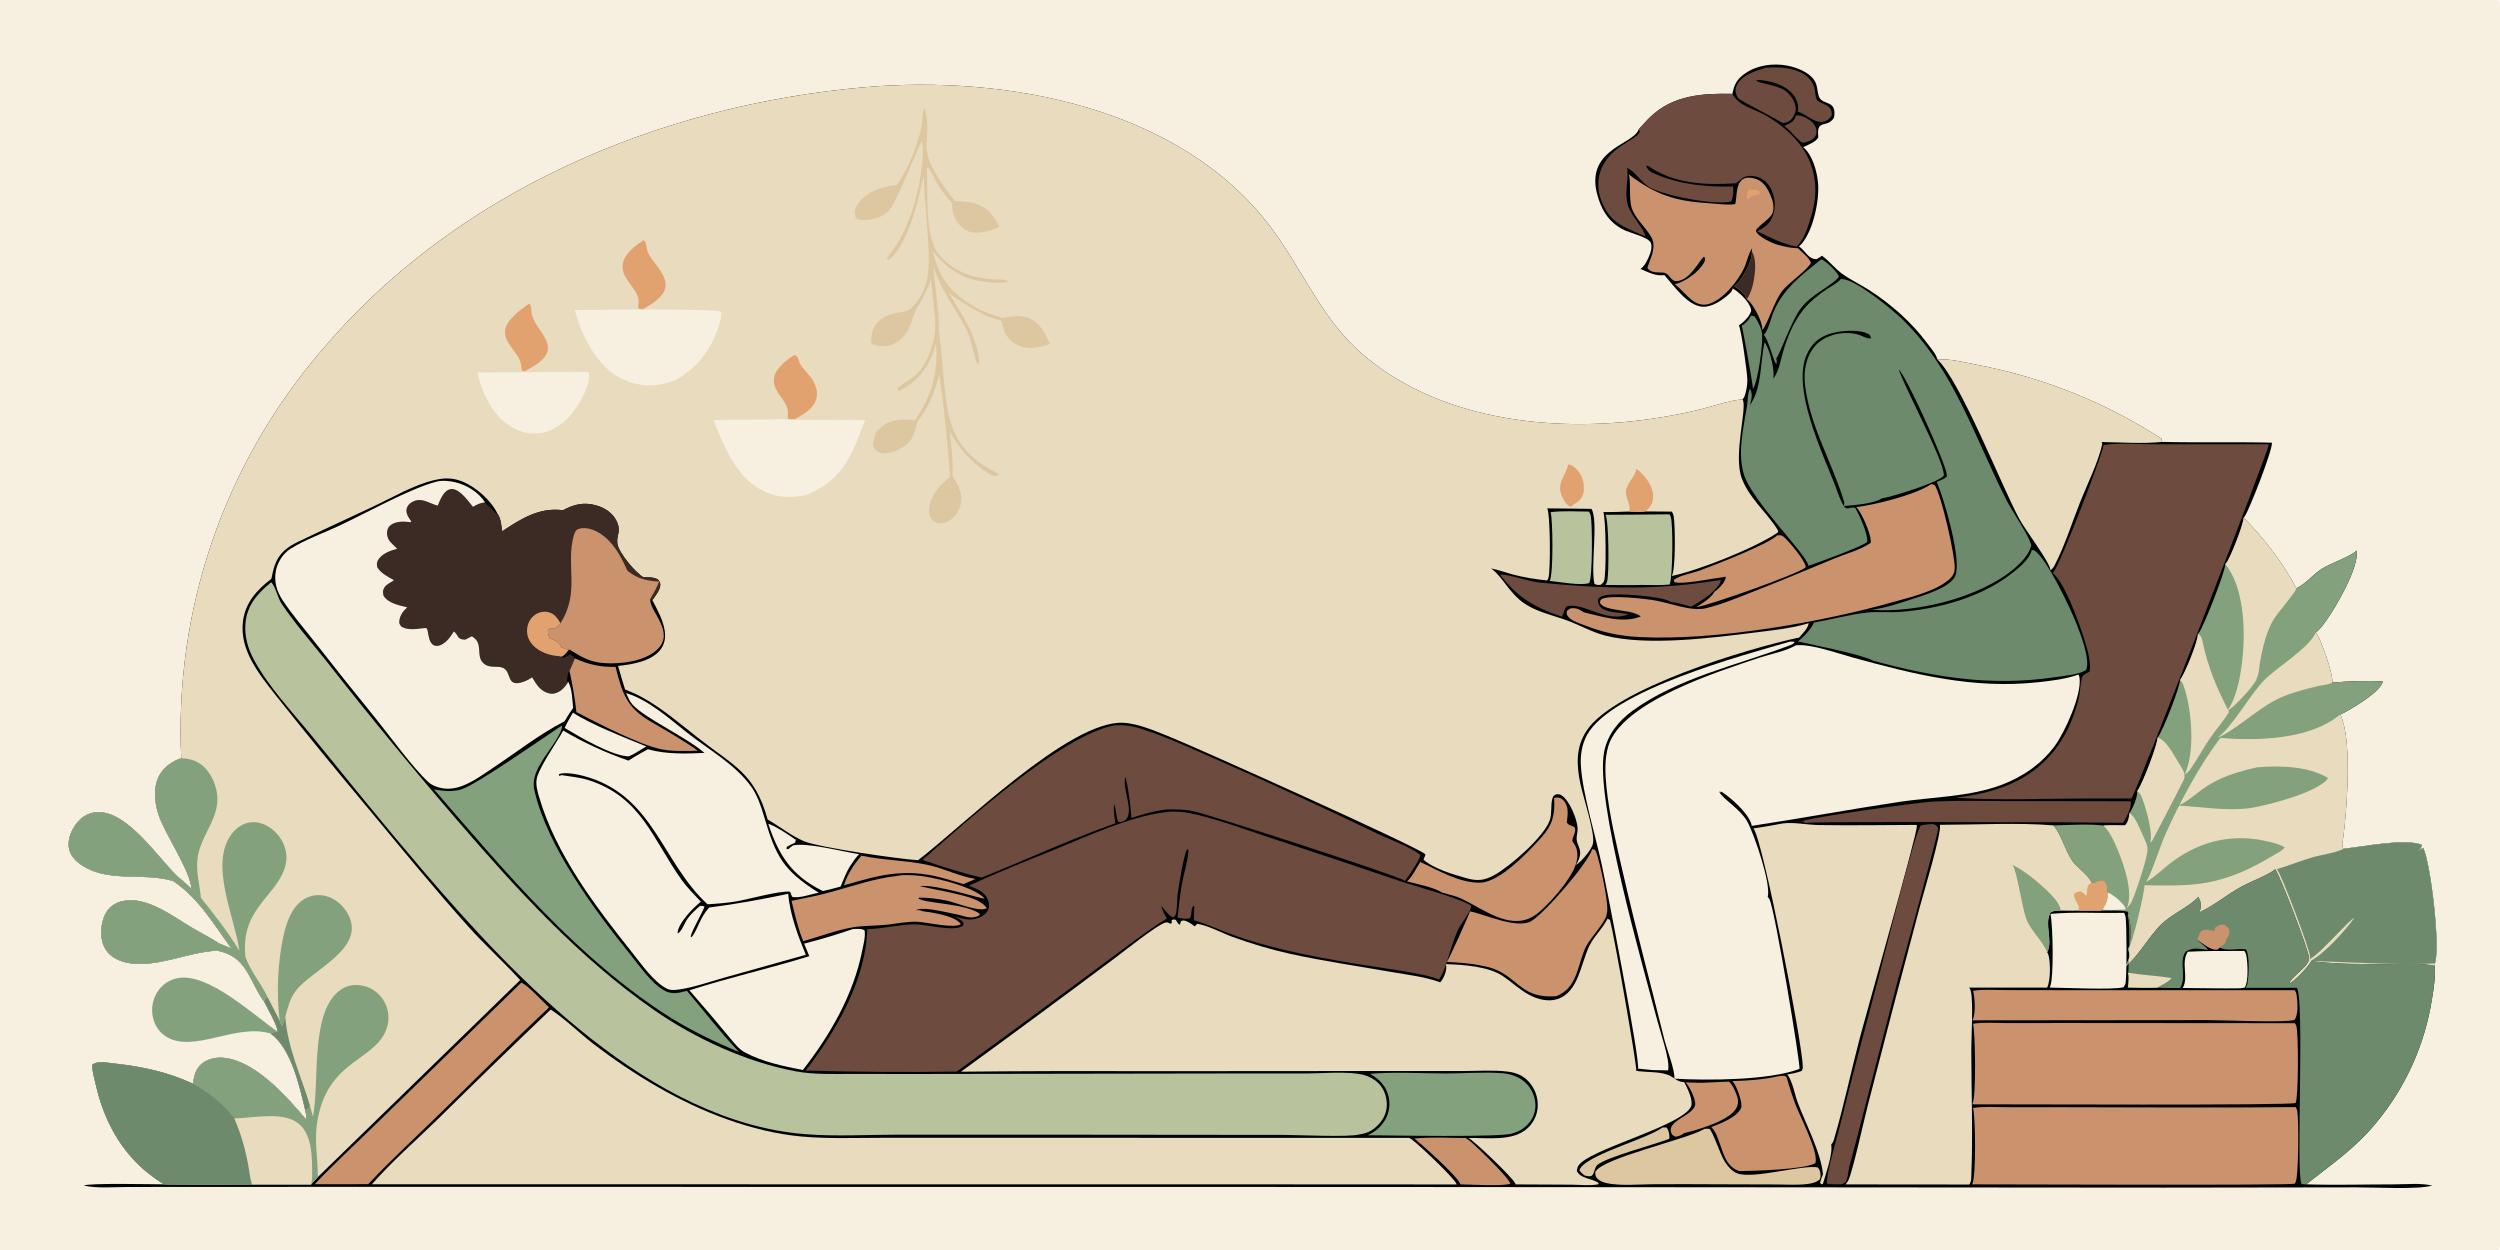 <?xml version="1.0" encoding="utf-8" ?>
<svg xmlns="http://www.w3.org/2000/svg" xmlns:xlink="http://www.w3.org/1999/xlink" width="1980" height="990">
	<path fill="#F7EFE0" transform="scale(0.967 0.967)" d="M0 0L2046.25 0C2048.75 3.753 2047.99 9.762 2047.99 14.121L2048.02 767.612L2048.01 954.147C2048.01 967.073 2049.66 1011.74 2047.62 1020.8C2047.36 1021.98 2046.85 1022.96 2046.25 1024L0 1024L0 0Z"/>
	<path fill="#010404" transform="scale(0.967 0.967)" d="M1418.87 76.866C1420.37 68.848 1422.84 64.562 1429.66 59.899C1439.41 53.229 1452.51 51.55 1463.94 53.769C1471.5 55.237 1481.63 59.079 1486.04 65.8C1488.69 69.847 1488.18 74.552 1489.67 78.883C1492.36 86.757 1504.75 81.119 1502.1 96.363C1496.38 105.64 1487.44 96.761 1489.24 112.343C1487.74 116.089 1480.54 118.856 1476.89 120.491C1484.33 126.686 1488.17 140.264 1489.01 149.537C1490.32 163.952 1485.27 187.704 1476.08 199.114C1475.37 199.992 1474.56 200.721 1473.7 201.436C1473.57 201.543 1473.44 201.652 1473.31 201.759L1473.9 202.171C1478.97 205.773 1481.1 212.456 1487.93 212.241L1492.31 209.457C1498.29 213.797 1502.74 219.795 1508.6 224.09C1515.49 229.131 1523.6 232.937 1530.83 237.536C1548.9 249.049 1566.17 264.387 1578.88 281.711C1581.47 285.255 1585.76 289.971 1586.73 294.3C1597.25 293.762 1608.97 296.779 1619.29 298.807Q1624.32 299.761 1629.32 300.836Q1634.32 301.911 1639.3 303.106Q1644.27 304.302 1649.22 305.617Q1654.16 306.933 1659.08 308.367Q1663.99 309.802 1668.86 311.355Q1673.74 312.907 1678.58 314.578Q1683.41 316.248 1688.21 318.035Q1693 319.821 1697.75 321.723Q1702.5 323.625 1707.21 325.642Q1711.91 327.658 1716.56 329.787Q1721.22 331.917 1725.82 334.158Q1730.42 336.399 1734.96 338.751Q1739.5 341.102 1743.99 343.563Q1748.48 346.024 1752.9 348.593Q1757.33 351.161 1761.69 353.836Q1766.05 356.511 1770.35 359.29C1770.57 360.275 1770.79 360.924 1770.67 361.926C1800.69 362.643 1830.73 361.808 1860.76 362.556C1861.7 367.666 1842.58 416.839 1838.51 422.884C1838.27 423.24 1837.87 423.675 1837.61 423.981C1854.29 441.248 1869.64 460.496 1880.76 481.893C1888.66 478.079 1894.41 470.491 1901.78 465.782C1908.5 461.484 1925.84 455.57 1930.15 450.878C1932.31 464.324 1913.42 496.884 1905.44 507.941C1903 511.327 1900.08 515.446 1896.79 518.007C1900.78 523.14 1911.17 552.958 1910.14 558.518C1910.11 558.705 1910.04 558.881 1909.98 559.063C1923.97 557.97 1937.57 557.253 1951.58 558.187C1949.22 566.762 1929.23 578.433 1921.46 582.854Q1919.14 584.147 1916.69 585.174C1926.64 605.181 1922.16 661.898 1919.24 685.398C1918.92 687.947 1917.12 693.648 1919.72 695.128C1935.81 693.431 1969.57 686.498 1983.59 691.928C1983.45 694.006 1982.07 695.284 1980.79 696.805L1984.65 694.446C1990.67 706.51 1998.75 774.327 1994.37 788.658C1994.32 788.811 1994.27 788.962 1994.22 789.114L1994.09 791.012C1994.88 799.606 1993.35 808.899 1991.98 817.367Q1991.44 820.875 1990.79 824.362Q1990.14 827.849 1989.37 831.313Q1988.6 834.776 1987.71 838.212Q1986.82 841.647 1985.82 845.05Q1984.82 848.454 1983.7 851.821Q1982.58 855.189 1981.35 858.517Q1980.12 861.845 1978.78 865.13Q1977.44 868.414 1975.99 871.651Q1974.53 874.889 1972.97 878.075Q1971.41 881.262 1969.74 884.394Q1968.08 887.526 1966.31 890.599Q1964.53 893.673 1962.66 896.685Q1960.78 899.698 1958.81 902.645Q1956.83 905.592 1954.76 908.471Q1952.68 911.35 1950.51 914.157Q1948.34 916.964 1946.08 919.696C1928.15 941.242 1910.21 953.036 1888.84 969.985C1912.69 970.782 1936.78 970.016 1960.67 970.027C1970.28 970.031 1982.91 968.737 1992.17 971.05C1979.41 974.452 1944.94 972.412 1929.81 972.477L1772.32 972.709L1117.72 972.168L348.201 972.082L151.261 972.122L103.16 972.19C91.685 972.248 79.951 973.419 68.656 971.02C72.084 968.768 126.104 970.002 134.208 970.01C125.766 964.555 118.026 958.779 111.03 951.505C93.772 933.56 83.749 911.71 78.262 887.649C77.113 882.61 75.483 877.156 75.593 871.985C76.371 871.477 77.158 871.044 78.039 870.735C82.397 869.209 89.463 870.615 94.018 871.116C116.907 873.631 137.126 877.953 158.162 887.678C158.785 881.151 160.268 875.316 165.581 870.981C170.756 866.758 178.099 865.697 184.553 866.534C209.917 869.821 235.029 898.405 250.512 916.677C251.363 914.447 250.44 911.661 250.019 909.368C245.232 889.561 238.742 858.997 221.75 846.551C223.599 845.441 225.237 845.229 227.351 844.932C227.458 840.141 218.705 825.232 216.226 820.118C210.689 813.028 206.949 803.192 202.075 795.455C195.764 785.436 189.211 781.097 177.959 778.559C165.567 779.271 153.968 782.561 141.966 785.456C127.012 789.063 106.975 792.954 93.094 784.179C88.11 781.028 84.904 776.192 83.62 770.476C81.922 762.922 83.228 753.059 87.484 746.514C90.513 741.856 95.354 739.09 100.711 737.969C120.301 733.869 141.476 750.459 157.3 759.877C164.572 764.205 172.317 767.908 179.334 772.629L189.61 776.925C175.194 757.179 162.62 735.44 141.87 721.627C116.363 713.824 86.273 724.255 63.925 706.351C59.741 703 56.729 698.592 56.259 693.151C55.636 685.943 59.227 678.205 63.926 672.911C68.106 668.203 73.6 665.383 79.927 665.177C104.481 664.377 128.61 701.633 145.502 717.921C149.28 721.146 153.127 724.313 156.662 727.806C156.63 714.307 134.833 682.787 129.772 667.067C126.554 657.067 125.34 644.759 130.449 635.176C134.091 628.345 141.201 623.325 148.428 620.998Q148.162 615.382 148.028 609.762Q147.895 604.142 147.893 598.52Q147.892 592.898 148.023 587.278Q148.154 581.658 148.417 576.042Q148.68 570.426 149.076 564.818Q149.471 559.21 149.999 553.613Q150.526 548.016 151.185 542.433Q151.844 536.85 152.635 531.284Q153.425 525.718 154.346 520.172Q155.267 514.627 156.319 509.104Q157.37 503.581 158.551 498.085Q159.733 492.589 161.043 487.122Q162.353 481.655 163.792 476.22Q165.231 470.785 166.797 465.386Q168.363 459.987 170.056 454.626Q171.749 449.265 173.568 443.946Q175.386 438.626 177.33 433.351Q179.273 428.076 181.34 422.848Q183.407 417.62 185.597 412.442Q187.787 407.264 190.097 402.139Q192.408 397.014 194.839 391.945Q197.27 386.876 199.82 381.865Q202.37 376.855 205.037 371.906Q207.703 366.957 210.486 362.072Q213.269 357.187 216.166 352.369Q219.063 347.551 222.072 342.803Q225.082 338.055 228.202 333.378Q231.323 328.702 234.553 324.101Q237.783 319.499 241.12 314.975Q244.457 310.451 247.9 306.007Q251.343 301.562 254.889 297.2Q258.436 292.838 262.084 288.561C372.396 156.905 539.779 86.186 708.353 71.423C823.915 61.303 966.003 87.623 1040.18 185.298C1067.59 221.399 1082.17 261.972 1118.02 291.901C1183.02 346.167 1278.55 355.115 1359.28 342.001C1370.89 340.114 1382.39 337.925 1393.79 334.99C1404.65 332.193 1416.04 328.06 1427.2 327.046C1428.05 326.104 1428.69 325.117 1429.08 323.907C1430.38 319.841 1431.2 315.129 1431.11 310.859C1430.98 304.878 1426.2 270.232 1424.17 266.436C1428.16 263.983 1432.86 259.193 1434.23 254.689C1434.21 253.995 1434.24 253.811 1434.1 253.214C1432.64 246.953 1424.46 239.293 1419.07 236.223C1418.87 238.172 1417.46 239.677 1416.06 240.945C1410.64 245.838 1402.19 251.657 1394.54 251.231C1382.14 250.539 1370.87 233.939 1363.21 225.336C1355.44 226.226 1350.61 223.127 1343.63 220.303C1346.47 218.221 1348 215.48 1349.52 212.355C1351.31 208.676 1353.63 203.051 1352.09 198.961C1350.44 194.563 1336.2 190.952 1331.68 189.067C1321.83 184.957 1314.88 177.177 1310.9 167.388C1292.85 122.999 1336.85 119.214 1341.86 106.569C1341.93 106.38 1341.99 106.187 1342.06 105.995C1345.27 102.664 1348.25 99.041 1351.58 95.843C1370.36 77.854 1394.33 76.343 1418.87 76.866Z"/>
	<path fill="#E9DBBD" transform="scale(0.967 0.967)" d="M148.428 620.998Q148.162 615.382 148.028 609.762Q147.895 604.142 147.893 598.52Q147.892 592.898 148.023 587.278Q148.154 581.658 148.417 576.042Q148.68 570.426 149.076 564.818Q149.471 559.21 149.999 553.613Q150.526 548.016 151.185 542.433Q151.844 536.85 152.635 531.284Q153.425 525.718 154.346 520.172Q155.267 514.627 156.319 509.104Q157.37 503.581 158.551 498.085Q159.733 492.589 161.043 487.122Q162.353 481.655 163.792 476.22Q165.231 470.785 166.797 465.386Q168.363 459.987 170.056 454.626Q171.749 449.265 173.568 443.946Q175.386 438.626 177.33 433.351Q179.273 428.076 181.34 422.848Q183.407 417.62 185.597 412.442Q187.787 407.264 190.097 402.139Q192.408 397.014 194.839 391.945Q197.27 386.876 199.82 381.865Q202.37 376.855 205.037 371.906Q207.703 366.957 210.486 362.072Q213.269 357.187 216.166 352.369Q219.063 347.551 222.072 342.803Q225.082 338.055 228.202 333.378Q231.323 328.702 234.553 324.101Q237.783 319.499 241.12 314.975Q244.457 310.451 247.9 306.007Q251.343 301.562 254.889 297.2Q258.436 292.838 262.084 288.561C372.396 156.905 539.779 86.186 708.353 71.423C823.915 61.303 966.003 87.623 1040.18 185.298C1067.59 221.399 1082.17 261.972 1118.02 291.901C1183.02 346.167 1278.55 355.115 1359.28 342.001C1370.89 340.114 1382.39 337.925 1393.79 334.99C1404.65 332.193 1416.04 328.06 1427.2 327.046C1431.44 333.742 1419.11 372.691 1426.73 392.211C1432.87 407.93 1445.48 418.225 1454.61 431.855C1455.43 433.089 1456.33 434.341 1456.41 435.863C1438.45 448.511 1390.49 467.465 1369.25 471.726C1372.54 466.45 1372.07 429.846 1370.75 422.533C1370.52 421.263 1369.95 420.105 1369.27 419.022L1347.52 418.868C1343.32 419.456 1338.64 419 1334.38 418.952C1327.31 419.179 1320.22 419.505 1313.15 419.432C1315.36 424.927 1315.78 470.961 1313.68 476.009C1313.1 477.425 1312.23 477.95 1311.09 478.927C1308.67 479.203 1308.14 479.206 1305.92 478.25C1302.55 464.222 1309.33 426.37 1303.44 416.762Q1285.33 416.664 1267.23 416.353C1269.72 420.871 1270.1 467.613 1268.14 473.483C1267.9 474.207 1267.57 474.771 1267.17 475.417C1257.68 474.398 1248.54 473.026 1239.29 470.585C1233.26 468.994 1227.29 466.703 1221.17 465.538C1221.38 465.689 1221.59 465.837 1221.8 465.992C1230.88 472.729 1236.05 485.57 1248.04 493.932C1258.46 501.199 1271.12 503.711 1282.88 507.942C1293.53 511.773 1303.69 517.707 1314.66 520.536C1348.69 529.311 1401.77 522.533 1436.74 518.126C1451.08 516.318 1467.54 514.716 1481.32 510.418C1480.8 514.942 1475.94 519.28 1473.04 522.647L1472.89 522.291C1431.78 531.056 1322.39 563.801 1299.49 598.413C1290.31 612.296 1291.22 627.074 1294.51 642.559C1296.6 652.434 1306.62 682.868 1304.67 690.734C1304.12 695.222 1296.05 704.368 1292.58 707.15C1291.98 707.628 1291.38 708.06 1290.74 708.471C1293.2 704.637 1294.94 700.396 1293.85 695.765C1293.21 693.033 1291.52 690.388 1291.3 687.587C1291.06 684.558 1292.32 681.518 1292.14 678.436C1291.69 670.783 1285.56 655.653 1278.92 651.369C1277.54 650.485 1276.5 650.57 1274.91 650.437C1272.77 651.579 1272.19 651.469 1271.49 653.875C1269.83 659.612 1271.28 666.432 1269.24 672.007C1264.25 685.63 1237.06 709.271 1224.34 716.469C1215.96 721.211 1210.05 721.823 1200.93 719.223C1190.22 716.167 1174.45 711.579 1165.93 704.184C1166.07 702.565 1167.93 700.448 1167.22 699.579C1163.03 694.415 979.416 612.04 959.649 604.133C947.834 599.407 932.751 592.597 920 591.97C875.896 589.802 787.874 677.236 751.943 704.492C737.63 703.822 671.401 694.188 658.803 689.095C648.575 684.961 638.456 676.715 628.745 671.208C618.143 633.143 601.505 627.667 572.374 604.839C557.681 593.326 543.093 580.717 526.757 571.547C521.983 568.868 517.025 566.705 511.942 564.688Q508.934 555.102 506.233 545.424C517.805 544.127 533.195 541.867 540.854 532.169C544.328 527.769 545.248 522.405 544.477 516.94C543.217 508.014 538.433 499.417 534.287 491.543C536.445 488.384 540.11 483.903 540.684 480.124C541.102 477.37 540.419 476.707 538.86 474.621C535.502 472.521 530.796 472.878 526.927 472.737C520.535 469.201 506.881 452.766 505.684 445.573C504.456 438.2 509.403 435.373 504.762 426.313C501.498 419.939 495.434 416.044 488.705 414.058C478.331 410.996 470.273 412.978 461.1 417.901C441.939 415.29 426.726 424.863 411.265 435.202C410.598 430.635 410.319 424.56 407.471 420.774C402.083 409.474 389.025 398.101 377.41 393.891C369.774 391.124 363.204 391.429 355.433 393.287C338.485 397.34 321.975 407.152 306.255 414.595C285.641 424.354 264.838 433.758 244.299 443.666C235.268 448.022 228.536 453.018 225.082 462.857C223.815 466.469 223.06 470.345 222.237 474.082C210.466 483.084 201.02 493.351 199.008 508.72C195.935 532.191 212.057 551.934 225.65 569.23Q264.138 617.649 303.947 664.989C330.272 696.746 356.341 728.599 383.921 759.294C397.42 774.317 412.451 787.835 426.017 802.693L260.301 964.036L254.794 970.036L206.323 970.063Q170.265 970.457 134.208 970.01C125.766 964.555 118.026 958.779 111.03 951.505C93.772 933.56 83.749 911.71 78.262 887.649C77.113 882.61 75.483 877.156 75.593 871.985C76.371 871.477 77.158 871.044 78.039 870.735C82.397 869.209 89.463 870.615 94.018 871.116C116.907 873.631 137.126 877.953 158.162 887.678C158.785 881.151 160.268 875.316 165.581 870.981C170.756 866.758 178.099 865.697 184.553 866.534C209.917 869.821 235.029 898.405 250.512 916.677C251.363 914.447 250.44 911.661 250.019 909.368C245.232 889.561 238.742 858.997 221.75 846.551C223.599 845.441 225.237 845.229 227.351 844.932C227.458 840.141 218.705 825.232 216.226 820.118C210.689 813.028 206.949 803.192 202.075 795.455C195.764 785.436 189.211 781.097 177.959 778.559C165.567 779.271 153.968 782.561 141.966 785.456C127.012 789.063 106.975 792.954 93.094 784.179C88.11 781.028 84.904 776.192 83.62 770.476C81.922 762.922 83.228 753.059 87.484 746.514C90.513 741.856 95.354 739.09 100.711 737.969C120.301 733.869 141.476 750.459 157.3 759.877C164.572 764.205 172.317 767.908 179.334 772.629L189.61 776.925C175.194 757.179 162.62 735.44 141.87 721.627C116.363 713.824 86.273 724.255 63.925 706.351C59.741 703 56.729 698.592 56.259 693.151C55.636 685.943 59.227 678.205 63.926 672.911C68.106 668.203 73.6 665.383 79.927 665.177C104.481 664.377 128.61 701.633 145.502 717.921C149.28 721.146 153.127 724.313 156.662 727.806C156.63 714.307 134.833 682.787 129.772 667.067C126.554 657.067 125.34 644.759 130.449 635.176C134.091 628.345 141.201 623.325 148.428 620.998Z"/>
	<path fill="#83A17D" transform="scale(0.967 0.967)" d="M256.291 914.633C262.037 886.536 253.423 827.872 279.4 810.38C284.871 806.696 291.236 806.037 297.586 807.422C304.739 808.982 310.522 813.453 314.348 819.68C317.89 825.444 319.074 833.017 317.473 839.584C310.107 869.8 267.231 865.676 259.529 920.89C257.533 935.199 260.405 949.648 260.301 964.036L254.794 970.036L206.323 970.063Q170.265 970.457 134.208 970.01C125.766 964.555 118.026 958.779 111.03 951.505C93.772 933.56 83.749 911.71 78.262 887.649C77.113 882.61 75.483 877.156 75.593 871.985C76.371 871.477 77.158 871.044 78.039 870.735C82.397 869.209 89.463 870.615 94.018 871.116C116.907 873.631 137.126 877.953 158.162 887.678C158.785 881.151 160.268 875.316 165.581 870.981C170.756 866.758 178.099 865.697 184.553 866.534C209.917 869.821 235.029 898.405 250.512 916.677C251.363 914.447 250.44 911.661 250.019 909.368L252.962 907.993L253.788 905.155L256.291 914.633Z"/>
	<path fill="#6D8B6C" transform="scale(0.967 0.967)" d="M134.208 970.01C125.766 964.555 118.026 958.779 111.03 951.505C93.772 933.56 83.749 911.71 78.262 887.649C77.113 882.61 75.483 877.156 75.593 871.985C76.371 871.477 77.158 871.044 78.039 870.735C82.397 869.209 89.463 870.615 94.018 871.116C116.907 873.631 137.126 877.953 158.162 887.678C172.405 895.929 181.712 903.088 191.932 916.024C197.145 928.039 200.574 939.67 203.043 952.531C204.148 958.286 204.673 964.457 206.323 970.063Q170.265 970.457 134.208 970.01Z"/>
	<path fill="#E9DBBD" transform="scale(0.967 0.967)" d="M191.932 916.024C207.788 915.765 233.427 909.458 245.827 921.379C256.091 931.246 255.616 949.289 255.643 962.552C255.649 965.169 255.438 967.495 254.794 970.036L206.323 970.063C204.673 964.457 204.148 958.286 203.043 952.531C200.574 939.67 197.145 928.039 191.932 916.024Z"/>
	<path fill="#83A17D" transform="scale(0.967 0.967)" d="M148.428 620.998C156.13 621.274 162.96 623.531 168.31 629.344C174.612 636.192 178.549 646.926 178.045 656.208C177.117 673.322 163.191 686.688 161.624 704.461C160.691 715.036 163.554 724.951 164.572 735.342C175.57 749.021 186.939 763.661 196.032 778.683L195.93 777.905C192.22 751.226 171.321 708.079 189.509 683.386C193.213 678.358 198.457 674.482 204.734 673.553C211.176 672.599 217.559 675.052 222.605 678.948C228.99 683.879 233.574 691.417 234.461 699.489C235.771 711.399 228.367 722.08 221.149 730.824C206.927 748.051 198.894 759.557 200.949 783.076L201.014 783.762C205.012 795.271 214.055 805.773 219.336 816.993L217.598 816.804L216.226 820.118C210.689 813.028 206.949 803.192 202.075 795.455C195.764 785.436 189.211 781.097 177.959 778.559C165.567 779.271 153.968 782.561 141.966 785.456C127.012 789.063 106.975 792.954 93.094 784.179C88.11 781.028 84.904 776.192 83.62 770.476C81.922 762.922 83.228 753.059 87.484 746.514C90.513 741.856 95.354 739.09 100.711 737.969C120.301 733.869 141.476 750.459 157.3 759.877C164.572 764.205 172.317 767.908 179.334 772.629L189.61 776.925C175.194 757.179 162.62 735.44 141.87 721.627C116.363 713.824 86.273 724.255 63.925 706.351C59.741 703 56.729 698.592 56.259 693.151C55.636 685.943 59.227 678.205 63.926 672.911C68.106 668.203 73.6 665.383 79.927 665.177C104.481 664.377 128.61 701.633 145.502 717.921C149.28 721.146 153.127 724.313 156.662 727.806C156.63 714.307 134.833 682.787 129.772 667.067C126.554 657.067 125.34 644.759 130.449 635.176C134.091 628.345 141.201 623.325 148.428 620.998Z"/>
	<path fill="#83A17D" transform="scale(0.967 0.967)" d="M229.069 835.862C226.316 814.182 227.47 787.547 232.239 766.129C234.626 755.406 239.108 742.562 248.901 736.524C254.36 733.158 260.858 732.323 267.043 733.939C274.659 735.93 280.854 741.402 284.705 748.165C300.881 776.579 255.633 793.956 242.32 811.439C237.477 817.798 235.681 825.227 233.674 832.797L233.436 833.367C232.553 835.51 231.922 837.619 231.333 839.855L230.67 839.88C230.126 838.583 229.432 837.214 229.069 835.862Z"/>
	<path fill="#E2A26F" transform="scale(0.967 0.967)" d="M1334.38 418.952C1336.17 413.314 1330.72 407.922 1331.84 401.319C1332.85 395.417 1340 389.303 1340.2 383.805C1346.53 388.809 1352.84 396.195 1353.88 404.503C1354.37 408.463 1353.43 412.644 1350.88 415.777C1349.89 417.002 1348.82 417.98 1347.52 418.868C1343.32 419.456 1338.64 419 1334.38 418.952Z"/>
	<path fill="#6D8B6C" transform="scale(0.967 0.967)" d="M216.226 820.118L217.598 816.804L219.336 816.993L229.069 835.862C229.432 837.214 230.126 838.583 230.67 839.88L231.333 839.855C231.922 837.619 232.553 835.51 233.436 833.367L233.674 832.797C235.389 857.584 246.626 881.466 253.788 905.155L252.962 907.993L250.019 909.368C245.232 889.561 238.742 858.997 221.75 846.551C223.599 845.441 225.237 845.229 227.351 844.932C227.458 840.141 218.705 825.232 216.226 820.118Z"/>
	<path fill="#DDC7A1" transform="scale(0.967 0.967)" d="M734.592 151.565C744.161 137.378 751.052 120.551 754.727 103.8C755.778 99.011 755.233 94.248 756.55 89.478L757.688 89.661C760.039 97.745 759.713 112.146 758.678 120.625C759.361 124.472 759.839 128.555 761.318 132.183C766.778 144.331 773.853 154.451 782.213 164.77C792.677 164.765 802.49 165.901 810.348 173.664C813.836 177.11 816.669 181.539 818.631 186.025C810.957 189.18 800.462 192.529 792.396 189.182C787.24 187.043 783.16 181.375 781.164 176.315C779.907 173.13 779.822 170.071 779.904 166.692C775.093 161.194 770.803 155.728 767.021 149.464C765.487 146.923 762.451 139.246 760.483 137.648C760.131 137.362 759.597 137.452 759.154 137.353C759.792 155.928 758.068 184.467 764.767 201.339C766.584 205.915 769.756 209.86 773.349 213.174C784.961 223.885 798.631 227.949 814.092 228.749C817.697 228.936 822.237 228.543 825.514 230.202C822.027 232.886 809.822 231.187 805.336 230.598C787.509 228.258 774.811 219.444 763.917 205.395C768.757 225.898 776.762 238.165 794.736 249.201C799.767 252.29 805.152 255.018 810.695 257.069C814.153 258.037 817.464 259.067 820.773 260.467C829.776 258.78 839.125 257.315 847.141 262.982C853.269 267.314 857.038 274.832 859.858 281.622C851.029 284.806 842.38 286.929 833.408 282.585C828.94 280.422 824.008 275.657 822.385 270.887C821.491 268.259 820.869 265.547 820.177 262.862C816.907 261.804 813.591 260.814 810.36 259.646C798.187 254.244 787.694 247.891 777.084 239.843C787.046 256.518 802.241 278.029 801.799 298.242L800.778 298.367C797.769 293.757 795.874 279.366 792.744 272.57C787.117 260.352 779.127 249.169 772.686 237.369C769.418 231.381 766.914 224.823 764.256 218.539C765.985 235.495 769.061 253.962 769.005 270.952C770.851 285.306 771.941 299.783 773.33 314.189C775.813 339.931 778.969 361.254 800.869 377.952C805.95 381.827 812.166 384.887 817.748 388.006L817.939 389.351C814.069 390.182 812.091 389.359 808.798 387.194C795.311 378.327 785.737 367.569 778.017 353.473C779.027 365.125 780.881 377.575 780.119 389.24C784.749 398.625 789.772 404.486 786.105 415.61C784.495 420.493 781.053 424.735 776.411 427.016C773.705 428.346 770.269 429.111 767.31 428.205Q766.873 428.069 766.452 427.888Q766.031 427.707 765.631 427.483Q765.231 427.26 764.856 426.996Q764.482 426.732 764.136 426.431Q763.791 426.13 763.479 425.795Q763.166 425.46 762.89 425.094Q762.614 424.728 762.378 424.336Q762.141 423.944 761.946 423.529C759.946 419.169 761.083 413.478 762.824 409.216C766.362 400.554 771.589 396.489 778.135 390.251C776.073 362.396 773.337 334.253 769.373 306.601C765.898 320.146 760.91 333.419 751.975 344.323C748.346 353.784 749.205 360.279 739.534 366.265C734.535 369.36 726.674 372.518 720.715 370.721C718.758 370.131 716.878 368.74 715.951 366.934C713.868 362.874 716.27 357.918 717.581 353.863C719.096 352.369 720.627 350.868 722.255 349.496C730.158 342.836 739.929 343.219 749.576 343.999C763.183 323.237 768.419 305.893 766.696 281.026Q765.986 283.765 765.06 286.439C759.764 302.176 750.853 313.092 735.923 320.454L734.421 319.708L735.61 320.541L736.468 320.34L734.854 318.606C737.268 315.403 741.045 313.595 744.353 311.435C756.192 303.701 761.34 292.127 764.57 278.877C768.326 267.056 763.38 241.83 762.434 228.528C759.912 236.352 756.545 242.968 752.435 250.042C747.201 257.231 747.243 266.212 741.592 273.697C737.834 278.676 732.37 282.639 726.081 283.44C723.071 283.824 716.55 283.398 714.254 281.37C713.329 280.553 713.592 280.295 713.575 279.157C713.37 265.557 721.644 259.134 734.168 256.292C736.964 255.658 741.31 255.442 743.823 254.115C745.809 253.066 747.688 250.899 749.259 249.294Q750.262 248.104 751.183 246.849Q752.105 245.595 752.942 244.283Q753.778 242.97 754.527 241.606Q755.275 240.241 755.931 238.83Q756.587 237.418 757.149 235.967Q757.71 234.515 758.174 233.029Q758.639 231.544 759.004 230.031Q759.369 228.518 759.633 226.984C763.093 207.275 756.727 167.027 756.676 144.16C752.565 159.106 749.762 174.453 743.704 188.804C741.063 195.06 733.802 210.178 727.431 212.786L726.319 211.877C729.61 206.352 733.938 201.501 737.068 195.853C748.18 175.796 754.822 148.811 755.892 126.063C755.821 122.769 756.221 118.405 754.697 115.468C754.32 115.825 734.712 163.406 730.139 169.772C726.093 175.406 720.8 178.577 713.932 179.604C710.498 180.117 704.222 181.09 701.3 178.74C700.523 178.115 700.15 175.929 700.061 174.914C699.761 171.505 701.492 168.212 703.602 165.677C711.407 156.3 722.916 152.617 734.592 151.565Z"/>
	<path fill="#F7EFE0" transform="scale(0.967 0.967)" d="M631.366 343.599C638.537 342.88 646.471 343.859 653.762 343.873Q681.148 343.726 708.531 344.167C705.991 350.964 703.477 357.804 700.559 364.449C691.622 384.796 680.972 397.254 659.901 405.474C649.129 407.886 638.092 407.65 627.817 403.346C603.701 393.244 593.482 366.615 584.398 344.132C600.031 343.614 615.723 343.731 631.366 343.599Z"/>
	<path fill="#F7EFE0" transform="scale(0.967 0.967)" d="M503.453 253.499C514.386 253.348 587.95 253.162 590.608 255.378C591.01 257.896 590.71 260.068 590.045 262.514C584.203 284.009 572.865 300.032 553.677 311.155C550.971 312.127 548.244 313.101 545.475 313.879C532.265 317.59 517.663 315.281 505.892 308.393C487.617 297.7 475.981 273.748 470.775 254.001C481.658 253.619 492.572 254.096 503.453 253.499Z"/>
	<path fill="#F7EFE0" transform="scale(0.967 0.967)" d="M477.591 304.549L481.38 304.662L482.553 306.472C483.076 316.925 473.911 332.403 467.273 340.058C460.161 348.262 450.737 354.338 439.679 354.995C427.814 355.7 418.308 350.392 409.757 342.765C399.806 331.947 394.268 319.321 391.031 305.111L477.591 304.549Z"/>
	<path fill="#E2A26F" transform="scale(0.967 0.967)" d="M650.419 290.79C650.743 290.853 651.085 290.855 651.39 290.978C653.53 291.842 654.093 295.427 655.034 297.383C657.355 302.204 662.641 306.334 665.534 311.133C668.318 315.751 670.043 321.09 668.636 326.46C666.47 334.731 658.205 339.187 651.397 343.201C649.173 343.414 647.424 343.644 645.28 342.785C645.319 341.345 645.244 339.887 645.309 338.453C645.796 327.757 631.571 320.905 634.051 308.795C635.515 301.646 644.599 294.533 650.419 290.79Z"/>
	<path fill="#E2A26F" transform="scale(0.967 0.967)" d="M527.16 196.721C529.528 197.841 529.306 202.039 529.949 204.585C531.448 210.529 537.405 216.207 540.722 221.389C543.482 225.701 546.145 231.012 544.767 236.265C542.712 244.101 533.074 249.427 526.564 253.235C524.87 253.298 524.125 253.251 522.621 252.472C522.455 249.986 523.479 247.104 522.944 244.766C520.599 234.515 507.358 227.181 510.311 214.902C512.141 207.292 520.846 200.712 527.16 196.721Z"/>
	<path fill="#E2A26F" transform="scale(0.967 0.967)" d="M433.254 248.77C435.618 250.087 434.919 252.969 435.208 255.586C436.035 263.086 442.522 269.769 446.124 276.32C448.069 279.859 449.554 284.163 448.31 288.187C445.982 295.722 436.071 300.681 429.512 304.106C428.781 304.007 427.99 303.585 427.315 303.311C427.183 301.9 426.967 300.508 426.812 299.101C425.67 288.755 412.144 281.521 413.705 270.404C414.912 261.804 426.611 253.473 433.254 248.77Z"/>
	<path fill="#E2A26F" transform="scale(0.967 0.967)" d="M1284.25 380.496C1284.41 380.491 1284.58 380.469 1284.74 380.481C1287.63 380.677 1289.78 382.804 1291.66 384.819Q1292.02 385.202 1292.35 385.603Q1292.69 386.004 1293 386.421Q1293.32 386.839 1293.61 387.271Q1293.9 387.704 1294.17 388.151Q1294.44 388.597 1294.69 389.057Q1294.94 389.517 1295.17 389.989Q1295.39 390.461 1295.59 390.944Q1295.79 391.426 1295.97 391.919Q1296.14 392.411 1296.29 392.911Q1296.45 393.412 1296.57 393.919Q1296.7 394.426 1296.8 394.939Q1296.9 395.452 1296.97 395.97Q1297.04 396.487 1297.09 397.008Q1297.14 397.528 1297.16 398.051Q1297.18 398.573 1297.18 399.096Q1297.17 399.618 1297.14 400.14C1297.29 401.471 1297.27 402.71 1296.89 404.003C1295.51 408.712 1292.54 411.19 1288.37 413.465C1288.06 414.15 1288.28 413.787 1287.48 414.563C1287.26 414.782 1287.03 414.997 1286.8 415.215L1287.71 414.482L1285.59 415.001C1284.23 413.9 1282.94 412.764 1281.95 411.313C1272.12 396.966 1282.42 390.694 1284.17 380.996C1284.2 380.83 1284.22 380.662 1284.25 380.496Z"/>
	<path fill="#83A17D" transform="scale(0.967 0.967)" d="M1822.51 461.977C1822.88 461.641 1822.89 461.639 1823.28 461.218C1826.47 457.762 1837.8 428.713 1837.61 423.981C1854.29 441.248 1869.64 460.496 1880.76 481.893C1888.66 478.079 1894.41 470.491 1901.78 465.782C1908.5 461.484 1925.84 455.57 1930.15 450.878C1932.31 464.324 1913.42 496.884 1905.44 507.941C1903 511.327 1900.08 515.446 1896.79 518.007C1900.78 523.14 1911.17 552.958 1910.14 558.518C1910.11 558.705 1910.04 558.881 1909.98 559.063C1923.97 557.97 1937.57 557.253 1951.58 558.187C1949.22 566.762 1929.23 578.433 1921.46 582.854Q1919.14 584.147 1916.69 585.174C1926.64 605.181 1922.16 661.898 1919.24 685.398C1918.92 687.947 1917.12 693.648 1919.72 695.128C1935.81 693.431 1969.57 686.498 1983.59 691.928C1983.45 694.006 1982.07 695.284 1980.79 696.805L1984.65 694.446C1990.67 706.51 1998.75 774.327 1994.37 788.658C1994.32 788.811 1994.27 788.962 1994.22 789.114L1994.09 791.012C1981.76 788.288 1967.09 789.652 1954.49 789.665C1934.01 789.686 1913.46 789.629 1893.1 787.168C1889.44 792.826 1880.79 802.4 1875.07 805.562C1875.69 800.875 1889.21 792.784 1890.89 786.622C1890.93 786.476 1890.96 786.327 1890.99 786.18C1891.18 785.464 1891.19 785.549 1891.23 784.664C1891.43 779.869 1867.2 716.092 1863.37 711.78C1861.11 715.023 1840.94 723.219 1835.79 726.075C1824.11 732.552 1813.48 741.532 1801.45 747.18C1801.69 746.603 1801.88 746.014 1802.05 745.409C1803.18 741.313 1802.55 738.138 1800.51 734.484C1793.35 742.44 1779.07 748.438 1770.48 756.683C1759.88 766.846 1751.65 783.058 1741.02 791.37C1741.37 790.723 1741.68 790.068 1742 789.406C1744.18 784.914 1744.64 781.845 1742.99 777.098C1743.51 776.124 1743.97 775.102 1744.15 774.003C1745.11 768.076 1746.06 755.122 1742.65 750.118C1743.11 748.459 1743.46 748.218 1742.61 746.655C1735.65 745.155 1727.74 746.175 1720.56 745.819L1721.99 745.034C1724.74 740.102 1726.9 736.641 1725.91 730.895C1725.91 730.71 1725.91 730.524 1725.91 730.338C1725.82 726.912 1725.41 723.548 1722.9 721.164C1720.15 721.136 1718.62 721.453 1716.24 722.836C1715.18 723.454 1714.1 722.993 1712.9 722.811C1711.36 717.482 1701.14 710.521 1697.56 705.503C1691.42 696.888 1688.25 683.181 1681.68 675.998C1695.03 675.798 1709.58 674.619 1722.84 676.125C1728.64 675.752 1734.61 675.998 1740.42 675.99C1743.15 673.563 1743.78 669.53 1744 666.048C1744.1 665.918 1744.22 665.793 1744.32 665.656C1746.93 662.026 1750.91 652.387 1750.42 647.878C1754.38 643.347 1767.33 609.365 1767.1 604.106C1771.21 599.557 1785.59 562.189 1785.5 556.989C1789.27 552.277 1800.38 525.295 1800.14 519.116C1800.59 518.634 1800.99 518.182 1801.37 517.64C1805.36 511.927 1823.33 466.177 1822.51 461.977Z"/>
	<path fill="#E9DBBD" transform="scale(0.967 0.967)" d="M1818.58 604.442C1849.16 606.79 1891.71 605.992 1916.69 585.174C1926.64 605.181 1922.16 661.898 1919.24 685.398C1918.92 687.947 1917.12 693.648 1919.72 695.128C1935.81 693.431 1969.57 686.498 1983.59 691.928C1983.45 694.006 1982.07 695.284 1980.79 696.805L1984.65 694.446C1990.67 706.51 1998.75 774.327 1994.37 788.658C1994.32 788.811 1994.27 788.962 1994.22 789.114L1994.09 791.012C1981.76 788.288 1967.09 789.652 1954.49 789.665C1934.01 789.686 1913.46 789.629 1893.1 787.168C1889.44 792.826 1880.79 802.4 1875.07 805.562C1875.69 800.875 1889.21 792.784 1890.89 786.622C1890.93 786.476 1890.96 786.327 1890.99 786.18C1891.18 785.464 1891.19 785.549 1891.23 784.664C1891.43 779.869 1867.2 716.092 1863.37 711.78C1861.11 715.023 1840.94 723.219 1835.79 726.075C1824.11 732.552 1813.48 741.532 1801.45 747.18C1801.69 746.603 1801.88 746.014 1802.05 745.409C1803.18 741.313 1802.55 738.138 1800.51 734.484C1793.35 742.44 1779.07 748.438 1770.48 756.683C1759.88 766.846 1751.65 783.058 1741.02 791.37C1741.37 790.723 1741.68 790.068 1742 789.406C1744.18 784.914 1744.64 781.845 1742.99 777.098C1743.34 776.748 1743.36 776.744 1743.72 776.303C1746.34 773.069 1756.87 729.697 1756.36 725.054C1773.31 725.222 1790.7 725.917 1807.44 722.91C1826.97 719.404 1844.56 711.119 1861.39 700.91C1864.61 698.962 1869.06 697.096 1871.22 694.006C1867.76 691.874 1863.47 690.715 1859.54 689.708C1830.3 682.221 1803.62 687.947 1779.49 705.55C1772.34 710.768 1765.72 717.701 1758.12 722.095L1757.45 722.474C1760.98 718.824 1769.64 692.081 1772.99 684.533C1784.49 658.621 1801.28 626.856 1818.58 604.442Z"/>
	<path fill="#6D8B6C" transform="scale(0.967 0.967)" d="M1919.72 695.128C1935.81 693.431 1969.57 686.498 1983.59 691.928C1983.45 694.006 1982.07 695.284 1980.79 696.805L1984.65 694.446C1990.67 706.51 1998.75 774.327 1994.37 788.658C1994.32 788.811 1994.27 788.962 1994.22 789.114C1960.44 790.556 1926.2 788.047 1892.43 787.038C1902.92 781.834 1921.34 761.796 1928.17 751.812C1924.78 752.591 1901.14 780.289 1892.53 785.12C1892.28 785.257 1892.04 785.388 1891.79 785.522C1891.93 784.86 1892.01 784.238 1892.02 783.558C1892.12 778.512 1868.25 715.057 1864.83 711.848C1874.55 709.016 1883.93 705.135 1893.67 702.272C1901.82 699.875 1912.21 698.781 1919.72 695.128Z"/>
	<path fill="#83A17D" transform="scale(0.967 0.967)" d="M1848.33 628.499C1867.05 626.958 1889.94 627.252 1906.66 637.155C1906.47 637.505 1906.21 638.039 1905.94 638.367C1896.82 649.357 1856.58 659.906 1842.12 661.965C1822.5 664.27 1803.78 660.899 1784.26 659.792C1791.21 656.746 1797.54 650.986 1803.66 646.501C1817.08 636.675 1832.3 632.179 1848.33 628.499Z"/>
	<path fill="#E9DBBD" transform="scale(0.967 0.967)" d="M1822.51 461.977C1822.88 461.641 1822.89 461.639 1823.28 461.218C1826.47 457.762 1837.8 428.713 1837.61 423.981C1854.29 441.248 1869.64 460.496 1880.76 481.893C1880.44 484.8 1865.01 502.547 1862.23 507.197C1856.18 517.295 1853.19 530.352 1851.08 541.781C1850.23 546.396 1850.45 551.796 1848.16 555.949C1848.12 556.371 1848.13 556.544 1847.93 556.974C1845.24 562.508 1829.63 579.54 1824.19 582.196C1832.39 570.642 1835.3 552.411 1836.71 538.552C1839.06 515.58 1837.94 480.908 1822.51 461.977Z"/>
	<path fill="#E9DBBD" transform="scale(0.967 0.967)" d="M1896.79 518.007C1900.78 523.14 1911.17 552.958 1910.14 558.518C1910.11 558.705 1910.04 558.881 1909.98 559.063C1909.59 559.361 1909.44 559.516 1908.93 559.706C1905.76 560.881 1901.53 561.189 1898.19 561.994C1886.36 564.841 1874.25 567.872 1863.4 573.52C1848.47 581.296 1828.67 599.497 1815.93 604.351C1827.86 596.135 1842.17 569.989 1853.65 557.903C1864.39 546.609 1890.56 531.474 1896.79 518.007Z"/>
	<path fill="#E9DBBD" transform="scale(0.967 0.967)" d="M1800.14 519.116C1803.3 521.202 1803.37 522.8 1804.16 526.453C1808.68 547.284 1815.79 564.073 1825.68 583.045C1821.13 590.689 1814.86 597.545 1809.84 604.935C1804.23 613.197 1799.53 622.157 1793.81 630.3C1792.62 631.989 1790.8 633.326 1789.15 634.539C1798.08 616.778 1795.13 581.375 1788.89 562.951C1788.14 560.729 1787.38 558.499 1785.5 556.989C1789.27 552.277 1800.38 525.295 1800.14 519.116Z"/>
	<path fill="#E9DBBD" transform="scale(0.967 0.967)" d="M1767.1 604.106C1774.03 605.799 1780.45 618.333 1784.09 624.323C1786.03 627.521 1789.25 631.624 1789.14 635.489C1789.15 636.432 1789.12 637.471 1788.73 638.346C1787.35 641.412 1762.93 688.42 1762.66 688.72C1762.14 689.282 1761.59 689.802 1761.02 690.303C1763.78 682.544 1756.97 658.963 1753.52 651.486C1752.83 649.996 1751.68 648.883 1750.42 647.878C1754.38 643.347 1767.33 609.365 1767.1 604.106Z"/>
	<path fill="#E9DBBD" transform="scale(0.967 0.967)" d="M1744 666.048C1748.54 667.785 1752.88 679.439 1754.89 683.918C1756.37 687.228 1759.51 692.677 1758.73 696.277C1759.62 700.154 1748 735.629 1745.13 739.83C1744.19 741.209 1743.03 742.492 1741.94 743.753C1747.31 731.205 1740.04 709.913 1735.17 697.826C1732.34 690.786 1728.33 681.465 1722.84 676.125C1728.64 675.752 1734.61 675.998 1740.42 675.99C1743.15 673.563 1743.78 669.53 1744 666.048Z"/>
	<path fill="#F7EFE0" transform="scale(0.967 0.967)" d="M1725.91 730.895C1730.37 732.294 1738.11 738.896 1740.44 742.952C1740.84 743.643 1740.89 744.121 1741 744.898C1734.79 745.044 1728.16 745.624 1721.99 745.034C1724.74 740.102 1726.9 736.641 1725.91 730.895Z"/>
	<path fill="#E9DBBD" transform="scale(0.967 0.967)" d="M1588.82 675.562C1617.25 675.508 1653.97 673.609 1681.68 675.998C1688.25 683.181 1691.42 696.888 1697.56 705.503C1701.14 710.521 1711.36 717.482 1712.9 722.811C1714.1 722.993 1715.18 723.454 1716.24 722.836C1718.62 721.453 1720.15 721.136 1722.9 721.164C1725.41 723.548 1725.82 726.912 1725.91 730.338C1725.91 730.524 1725.91 730.71 1725.91 730.895C1726.9 736.641 1724.74 740.102 1721.99 745.034L1720.56 745.819L1701.99 745.801C1697.28 746.026 1692.48 745.81 1687.77 745.793C1684.31 745.945 1682.12 745.542 1679.23 747.526C1674.21 757.766 1681.58 769.894 1676.73 780.029C1677.17 780.761 1677.59 781.551 1677.81 782.379C1679.44 788.477 1679.52 803.395 1676.63 808.865L1612.86 808.846C1613.43 809.786 1613.87 810.646 1614.13 811.724C1616.31 820.801 1614.55 848.144 1614.55 859.462C1614.57 894.459 1615.98 930.019 1614.47 964.939C1614.39 966.992 1614.09 968.386 1612.98 970.155L1511.51 970.059C1512.4 969.031 1513.23 967.941 1513.85 966.722C1517.32 959.862 1526.85 916.685 1529.62 905.934Q1550.63 823.832 1572.59 741.981C1575.06 732.758 1590.6 681.269 1588.82 675.562Z"/>
	<path fill="#83A17D" transform="scale(0.967 0.967)" d="M1648.26 708.356C1657.81 712.985 1667.44 720.936 1675.2 728.112C1679.41 732.001 1687.55 739.892 1687.77 745.793C1684.31 745.945 1682.12 745.542 1679.23 747.526C1674.21 757.766 1681.58 769.894 1676.73 780.029C1672.94 770.447 1663.62 762.967 1659.68 752.781C1655.97 743.2 1651.99 712.946 1648.26 708.356Z"/>
	<path fill="#E2A26F" transform="scale(0.967 0.967)" d="M1712.9 722.811C1714.1 722.993 1715.18 723.454 1716.24 722.836C1718.62 721.453 1720.15 721.136 1722.9 721.164C1725.41 723.548 1725.82 726.912 1725.91 730.338C1725.91 730.524 1725.91 730.71 1725.91 730.895C1726.9 736.641 1724.74 740.102 1721.99 745.034L1720.56 745.819L1701.99 745.801C1704.84 741.972 1697.77 737.246 1698.88 731.989C1700.95 730.469 1701.46 730.312 1704.02 730.013C1706.32 731.278 1707.03 731.481 1708.27 733.746L1709.34 732.074C1709.34 730.758 1709.3 729.369 1709.49 728.066C1709.92 725.09 1710.63 724.551 1712.9 722.811Z"/>
	<path fill="#3C2B24" transform="scale(0.967 0.967)" d="M325.309 449.42C323.495 447.663 321.603 445.955 319.907 444.084Q319.516 443.656 319.172 443.19Q318.828 442.723 318.534 442.224Q318.24 441.724 318 441.197Q317.76 440.669 317.576 440.12Q317.392 439.57 317.266 439.004Q317.14 438.439 317.074 437.863Q317.007 437.287 317.001 436.708Q316.995 436.128 317.049 435.551C317.233 433.474 318.144 431.479 319.804 430.177C324.226 426.707 330.977 427.001 336.208 427.703L336.878 427.028C334.815 424.199 332.391 420.83 332.96 417.1C333.323 414.723 334.99 412.714 336.999 411.493C345.057 406.595 350.817 412.203 358.521 414.129C360.118 410.398 361.693 406.112 364.557 403.163C366.029 401.647 368.106 400.363 370.292 400.493C376.997 400.894 383.458 410.426 387.375 415.14C390.746 413.13 393.295 411.892 397.221 411.466C399.831 414.889 403.465 417.397 406.342 420.613L407.471 420.774C410.319 424.56 410.598 430.635 411.265 435.202C426.726 424.863 441.939 415.29 461.1 417.901C470.273 412.978 478.331 410.996 488.705 414.058C495.434 416.044 501.498 419.939 504.762 426.313C509.403 435.373 504.456 438.2 505.684 445.573C506.881 452.766 520.535 469.201 526.927 472.737C530.796 472.878 535.502 472.521 538.86 474.621C540.419 476.707 541.102 477.37 540.684 480.124C540.11 483.903 536.445 488.384 534.287 491.543L532.714 490.296C532.672 490.6 532.617 490.901 532.588 491.206C531.713 500.342 553.532 518.009 538.007 532.195C527.764 541.555 508.928 543.944 495.524 543.104C484.053 542.384 477.875 538.975 468.421 533.21C467.346 532.554 466.816 531.779 465.632 532.305C464.004 534.504 462.617 536.222 460.318 537.796L459.836 539.003C462.035 538.419 465.136 537.594 466.533 535.699L469.888 538.017L469.601 538.403L470.908 539.228C469.26 542.549 468.099 546.2 466.421 549.439C464.738 551.874 464.69 554.867 464.389 557.724L465.45 558.414C464.053 560.99 461.613 563.894 459.255 565.623C456.635 567.545 453.229 568.69 449.982 567.956C442.655 566.299 439.437 560.676 435.83 554.754C432.898 556.697 430.175 558.084 426.76 559.003C414.764 562.228 419.05 550.435 412.151 547.074C407.983 545.044 402.135 547.35 397.469 544.34C391.159 540.27 393.324 534.212 391.904 528.058C391.168 524.87 389.157 522.832 386.492 521.099L380.979 523.915C373.468 523.589 376.117 520.163 371.562 517.166Q371.032 518.161 370.447 519.125C368.055 523.049 363.689 528.06 358.921 528.896C349.913 530.476 351.36 515.771 349.342 514.594C347.503 513.523 335.462 517.755 328.518 513.022C327.987 512.11 326.989 510.913 327.007 509.864C327.097 504.542 329.782 500.916 333.522 497.422C326.85 495.776 317.97 494.149 314.112 487.894C313.749 486.239 313.403 484.628 313.98 482.976C315.158 479.601 318.076 477.949 321.034 476.378C321.85 475.944 321.934 475.912 322.511 475.121C317.708 472.319 312.034 469.592 309.036 464.731C308.666 462.269 308.309 461.161 309.564 458.875C312.545 453.449 319.799 450.948 325.309 449.42Z"/>
	<path fill="#CB926E" transform="scale(0.967 0.967)" d="M459.031 510.435C475.34 484.768 463.152 463.051 469.911 438.784C470.398 437.034 471.296 434.444 472.993 433.604C476.608 431.816 481.966 432.544 485.577 433.946C499.964 439.535 507.977 454.086 513.805 467.396C521.933 474.006 529.611 475.769 539.81 476.348C538.054 481.277 535.289 485.761 532.714 490.296C532.672 490.6 532.617 490.901 532.588 491.206C531.713 500.342 553.532 518.009 538.007 532.195C527.764 541.555 508.928 543.944 495.524 543.104C484.053 542.384 477.875 538.975 468.421 533.21C467.346 532.554 466.816 531.779 465.632 532.305L459.809 530.307C459.741 530.164 459.676 530.02 459.607 529.879C457.369 525.341 454.979 524.607 450.445 522.995C448.758 520.398 448.918 519.059 448.724 516.014L450.757 514.537C451.338 514.659 451.871 514.78 452.471 514.737C456.34 514.459 456.721 513.188 459.031 510.435Z"/>
	<path fill="#E2A26F" transform="scale(0.967 0.967)" d="M460.318 537.796C458.524 537.4 456.598 537.341 454.772 537.083C447.382 536.037 439.429 532.722 434.901 526.52Q434.646 526.175 434.409 525.818Q434.172 525.46 433.954 525.091Q433.736 524.721 433.538 524.341Q433.339 523.961 433.16 523.572Q432.981 523.182 432.823 522.783Q432.664 522.385 432.526 521.979Q432.389 521.572 432.272 521.16Q432.155 520.747 432.06 520.329Q431.965 519.911 431.891 519.488Q431.818 519.066 431.766 518.64Q431.715 518.214 431.685 517.786Q431.655 517.358 431.648 516.93Q431.64 516.501 431.655 516.072Q431.67 515.644 431.706 515.216Q431.743 514.789 431.802 514.364Q431.861 513.939 431.941 513.518C432.682 509.433 435.015 505.611 438.507 503.317C441.483 501.362 445.314 500.499 448.81 501.309C454.105 502.535 456.391 505.996 459.031 510.435C456.721 513.188 456.34 514.459 452.471 514.737C451.871 514.78 451.338 514.659 450.757 514.537L448.724 516.014C448.918 519.059 448.758 520.398 450.445 522.995C454.979 524.607 457.369 525.341 459.607 529.879C459.676 530.02 459.741 530.164 459.809 530.307L465.632 532.305C464.004 534.504 462.617 536.222 460.318 537.796Z"/>
	<path fill="#F7EFE0" transform="scale(0.967 0.967)" d="M462.345 590.754C442.258 601.012 423.059 616.068 404.224 628.603C396.298 633.878 388.248 639.809 379.379 643.378C373.9 645.583 367.703 646.673 361.856 645.499C357.87 644.699 353.904 643.344 350.861 640.564C338.118 628.925 318.826 602.186 307.417 588.081Q281.869 556.684 256.947 524.789C248.446 513.967 239.206 503.283 231.614 491.821C226.632 484.299 224.125 475.983 226.054 467.005C227.509 460.234 231.977 453.198 237.897 449.478C249.98 441.884 264.87 436.682 277.818 430.594C299.947 420.19 336.176 399.95 357.553 394.468C362.232 393.268 368.094 393.859 372.739 394.941C382.047 397.109 392.159 403.145 397.221 411.466C393.295 411.892 390.746 413.13 387.375 415.14C383.458 410.426 376.997 400.894 370.292 400.493C368.106 400.363 366.029 401.647 364.557 403.163C361.693 406.112 360.118 410.398 358.521 414.129C350.817 412.203 345.057 406.595 336.999 411.493C334.99 412.714 333.323 414.723 332.96 417.1C332.391 420.83 334.815 424.199 336.878 427.028L336.208 427.703C330.977 427.001 324.226 426.707 319.804 430.177C318.144 431.479 317.233 433.474 317.049 435.551Q316.995 436.128 317.001 436.708Q317.007 437.287 317.074 437.863Q317.14 438.439 317.266 439.004Q317.392 439.57 317.576 440.12Q317.76 440.669 318 441.197Q318.241 441.724 318.534 442.224Q318.828 442.723 319.172 443.19Q319.516 443.656 319.907 444.084C321.603 445.955 323.495 447.663 325.309 449.42C319.799 450.948 312.545 453.449 309.564 458.875C308.309 461.161 308.666 462.269 309.036 464.731C312.034 469.592 317.708 472.319 322.511 475.121C321.934 475.912 321.85 475.944 321.034 476.378C318.076 477.949 315.158 479.601 313.98 482.976C313.403 484.628 313.749 486.239 314.112 487.894C317.97 494.149 326.85 495.776 333.522 497.422C329.782 500.916 327.097 504.542 327.007 509.864C326.989 510.913 327.987 512.11 328.518 513.022C335.462 517.755 347.503 513.523 349.342 514.594C351.36 515.771 349.913 530.476 358.921 528.896C363.689 528.06 368.055 523.049 370.447 519.125Q371.032 518.161 371.562 517.166C376.117 520.163 373.468 523.589 380.979 523.915L386.492 521.099C389.157 522.832 391.168 524.87 391.904 528.058C393.324 534.212 391.159 540.27 397.469 544.34C402.135 547.35 407.983 545.044 412.151 547.074C419.05 550.435 414.764 562.228 426.76 559.003C430.175 558.084 432.898 556.697 435.83 554.754C439.437 560.676 442.655 566.299 449.982 567.956C453.229 568.69 456.635 567.545 459.255 565.623C461.613 563.894 464.053 560.99 465.45 558.414C468.625 564.183 468.736 573.463 469.393 579.924C466.761 583.32 464.6 587.101 462.345 590.754Z"/>
	<path fill="#6D8B6C" transform="scale(0.967 0.967)" d="M1801.45 747.18C1813.48 741.532 1824.11 732.552 1835.79 726.075C1840.94 723.219 1861.11 715.023 1863.37 711.78C1867.2 716.092 1891.43 779.869 1891.23 784.664C1891.19 785.549 1891.18 785.464 1890.99 786.18C1890.96 786.327 1890.93 786.476 1890.89 786.622C1889.21 792.784 1875.69 800.875 1875.07 805.562C1880.79 802.4 1889.44 792.826 1893.1 787.168C1913.46 789.629 1934.01 789.686 1954.49 789.665C1967.09 789.652 1981.76 788.288 1994.09 791.012C1994.88 799.606 1993.35 808.899 1991.98 817.367Q1991.44 820.875 1990.79 824.362Q1990.14 827.849 1989.37 831.313Q1988.6 834.776 1987.71 838.212Q1986.82 841.647 1985.82 845.05Q1984.82 848.454 1983.7 851.821Q1982.58 855.189 1981.35 858.517Q1980.12 861.845 1978.78 865.13Q1977.44 868.414 1975.99 871.651Q1974.53 874.889 1972.97 878.075Q1971.41 881.262 1969.74 884.394Q1968.08 887.526 1966.31 890.599Q1964.53 893.673 1962.66 896.685Q1960.78 899.698 1958.81 902.645Q1956.83 905.592 1954.76 908.471Q1952.68 911.35 1950.51 914.157Q1948.34 916.964 1946.08 919.696C1928.15 941.242 1910.21 953.036 1888.84 969.985C1887.59 970.043 1886.28 969.863 1885.03 969.783C1880.29 961.985 1887.73 817.709 1881.17 809.034L1839.19 809.04C1839.88 807.934 1840.47 806.758 1840.71 805.465C1841.86 799.064 1842.77 782.816 1839.52 777.563C1832.8 776.476 1823.9 779.36 1817.88 776.044L1816.63 777.437C1810.73 778.86 1804.85 772.868 1799.91 769.853C1801.95 772.27 1807.43 775.609 1808.33 778.009C1802.09 777.24 1795.55 775.476 1790.12 779.534C1784.24 787.343 1791.23 800.723 1785.51 809.186C1779.33 809.128 1772.99 809.351 1766.84 808.894C1758.81 809.192 1750.86 809.031 1742.83 808.747C1742.87 796.911 1745.52 759.286 1742.65 750.118C1746.06 755.122 1745.11 768.076 1744.15 774.003C1743.97 775.102 1743.51 776.124 1742.99 777.098C1744.64 781.845 1744.18 784.914 1742 789.406C1741.68 790.068 1741.37 790.723 1741.02 791.37C1751.65 783.058 1759.88 766.846 1770.48 756.683C1779.07 748.438 1793.35 742.44 1800.51 734.484C1802.55 738.138 1803.18 741.313 1802.05 745.409C1801.88 746.014 1801.69 746.603 1801.45 747.18Z"/>
	<path fill="#CB926E" transform="scale(0.967 0.967)" d="M1813.83 760.165C1816.03 758.63 1817.64 756.992 1820.54 757.327C1822.75 757.583 1824.16 758.969 1825.38 760.689C1826.2 763.217 1825.87 764.662 1825.08 767.16L1823.44 768.859C1823.1 771.471 1822.87 772.489 1820.63 774.189C1819.75 774.856 1818.81 775.451 1817.88 776.044L1816.63 777.437C1810.73 778.86 1804.85 772.868 1799.91 769.853C1800.78 766.435 1800.91 764.817 1803.34 762.194C1807.4 760.794 1809.6 761.885 1813.65 762.54L1813.83 760.165Z"/>
	<path fill="#E9DBBD" transform="scale(0.967 0.967)" d="M1742.83 808.747C1743.5 805.395 1744.54 799.742 1742.65 796.671C1754.62 798.676 1766.75 799.107 1778.65 801.036C1775.8 804.394 1770.62 806.668 1766.84 808.894C1758.81 809.192 1750.86 809.031 1742.83 808.747Z"/>
	<path fill="#E9DBBD" transform="scale(0.967 0.967)" d="M1586.73 294.3C1597.25 293.762 1608.97 296.779 1619.29 298.807Q1624.32 299.761 1629.32 300.836Q1634.32 301.911 1639.3 303.106Q1644.27 304.302 1649.22 305.617Q1654.16 306.933 1659.08 308.367Q1663.99 309.802 1668.86 311.355Q1673.74 312.907 1678.58 314.578Q1683.41 316.248 1688.21 318.035Q1693 319.821 1697.75 321.723Q1702.5 323.625 1707.21 325.642Q1711.91 327.658 1716.56 329.787Q1721.22 331.917 1725.82 334.158Q1730.42 336.399 1734.96 338.751Q1739.5 341.102 1743.99 343.563Q1748.48 346.024 1752.9 348.593Q1757.33 351.161 1761.69 353.836Q1766.05 356.511 1770.35 359.29C1770.57 360.275 1770.79 360.924 1770.67 361.926C1754.83 363.651 1737.4 362.21 1721.4 362.052L1721.8 363.758C1718.42 378.951 1709.38 396.859 1703.56 411.56C1696.87 428.461 1691.07 447.08 1682.73 463.097C1681.84 464.8 1680.79 466.001 1679.31 467.209C1679.31 467.011 1679.33 466.812 1679.32 466.615C1678.76 460.366 1658.4 433.481 1653.84 424.966C1638.96 397.208 1605.88 312.604 1586.73 294.3Z"/>
	<path fill="#6D4B3F" transform="scale(0.967 0.967)" d="M1342.06 105.995C1345.27 102.664 1348.25 99.041 1351.58 95.843C1370.36 77.854 1394.33 76.343 1418.87 76.866C1424.62 87.301 1436.1 88.799 1445.95 94.433C1477.02 112.217 1494.12 139.844 1483.77 175.822C1481.39 184.073 1477.89 196.081 1471.45 202.062C1457.2 198.822 1451.98 195.283 1439.24 189.448C1445.6 186.197 1449.89 183.066 1452.2 176.051Q1452.41 175.394 1452.59 174.727Q1452.77 174.061 1452.92 173.386Q1453.06 172.711 1453.17 172.03Q1453.29 171.349 1453.36 170.664Q1453.44 169.978 1453.49 169.289Q1453.53 168.601 1453.54 167.91Q1453.55 167.22 1453.53 166.53Q1453.51 165.841 1453.45 165.153Q1453.39 164.465 1453.3 163.781Q1453.21 163.096 1453.09 162.418Q1452.96 161.739 1452.81 161.067Q1452.65 160.395 1452.46 159.731Q1452.27 159.068 1452.04 158.415Q1451.82 157.762 1451.57 157.12Q1451.31 156.479 1451.02 155.851Q1450.74 155.223 1450.42 154.61C1448.2 150.209 1444.55 146.542 1439.79 145.005C1436.17 143.835 1431.31 143.513 1427.91 145.398C1425.61 146.675 1423.56 149.189 1421.24 150.124C1396.61 151.788 1370.56 150.591 1349.7 135.751L1348.22 135.924C1349.86 139.94 1352.31 141.036 1356.22 142.691C1376.61 151.328 1397.41 153.193 1419.35 152.757C1420.03 155.238 1419.48 161.948 1418.21 164.32C1417.79 165.106 1418.03 164.931 1417.2 165.129C1404.14 168.259 1361.25 159.99 1350.24 152.908C1344.05 148.929 1338.83 140.272 1332.72 137.435L1332.8 138.188C1333.75 148.256 1330.42 157.728 1333.19 167.916C1335.37 175.898 1347.18 188.25 1347.62 193.666L1347.09 193.417C1331.08 186.076 1318.81 183.34 1311.62 164.555C1308.26 155.788 1308.07 146.08 1311.94 137.451C1320.45 118.462 1340 115.491 1343.12 107.673L1342.06 105.995Z"/>
	<path fill="#CB926E" transform="scale(0.967 0.967)" d="M466.421 549.439C468.099 546.2 469.26 542.549 470.908 539.228C482.073 544.291 491.804 546.507 504.127 546.157C509.7 567.326 512.604 579.144 532.83 590.947C545.959 598.608 559.17 605.996 571.533 614.888C561.632 615.067 551.655 615.576 541.878 613.713C524.718 610.445 488.898 592.02 472.089 583.227C470.866 571.766 468.871 560.695 466.421 549.439Z"/>
	<path fill="#F7EFE0" transform="scale(0.967 0.967)" d="M1470.92 528.498C1483.23 527.24 1504.59 534.991 1517.09 538.423C1567.9 552.382 1616 564.523 1669.31 558.772C1679.92 557.627 1692.35 556.156 1702.39 552.432C1702.77 553.371 1703.1 554.334 1703.22 555.345C1704.96 569.209 1691.33 599.524 1682.83 611.039C1671.85 625.899 1656.25 636.509 1639.04 642.912C1612.6 652.751 1582.75 652.668 1555.05 656.842C1514.86 662.896 1474.88 670.351 1434.68 676.416C1434.64 675.91 1434.65 675.846 1434.53 675.379C1432.2 666.184 1417.58 653.207 1409.88 648.385L1408.22 649.601L1409.18 648.116L1408.06 648.613C1411.54 654.893 1425.22 662.431 1431.05 672.853C1436.68 682.909 1450.76 724.2 1447.82 734.498C1448.34 735.159 1448.82 735.805 1449.23 736.543C1453.61 744.379 1474.75 871.936 1473.83 875.429C1449.45 884.862 1397.99 885.062 1371.27 883.445C1372.2 877.247 1365.01 858.883 1363.22 851.644C1351.99 806.065 1339.69 760.697 1329.25 714.931C1323.96 691.769 1318.1 667.941 1315.7 644.312C1314.61 633.539 1314.11 621.536 1317.27 611.053C1328.21 574.796 1407.06 550.068 1441.07 538.662C1450.44 535.519 1461.79 533.616 1470.38 528.814C1470.57 528.712 1470.74 528.604 1470.92 528.498Z"/>
	<path fill="#E9DBBD" transform="scale(0.967 0.967)" d="M1316.63 752.497C1317.49 752.686 1317.94 753.086 1318.65 753.583C1321.63 764.125 1340.96 873.213 1340.11 877.057C1348.28 878.471 1360.58 877.33 1367.79 881.114C1372.52 883.598 1373.65 885.891 1379.49 886.374C1382.05 891.434 1386.59 900.28 1385.2 905.835C1379.32 921.169 1309.91 938.975 1294.72 952.452C1292.51 954.416 1291.66 956.164 1291.48 959.124C1294.79 965.617 1303.45 964.938 1309.23 968.8L1309.11 969.947C1302.22 971.355 1294.03 970.316 1286.94 970.273L1241.31 970.046C1241.26 969.85 1241.24 969.647 1241.17 969.458C1239.52 965.019 1207.7 934.643 1202.78 932.029C1218.16 931.781 1239.71 935.215 1251.65 923.547Q1252.11 923.092 1252.55 922.614Q1252.99 922.136 1253.41 921.638Q1253.83 921.139 1254.22 920.62Q1254.61 920.101 1254.97 919.563Q1255.34 919.026 1255.67 918.47Q1256.01 917.915 1256.32 917.344Q1256.63 916.773 1256.91 916.187Q1257.19 915.602 1257.44 915.003Q1257.69 914.404 1257.91 913.793Q1258.14 913.182 1258.33 912.561Q1258.52 911.94 1258.68 911.311Q1258.84 910.681 1258.97 910.044Q1259.09 909.407 1259.19 908.765Q1259.29 908.123 1259.35 907.476Q1259.42 906.83 1259.45 906.181Q1259.48 905.533 1259.48 904.883Q1259.47 904.187 1259.43 903.493Q1259.4 902.798 1259.32 902.106Q1259.25 901.415 1259.14 900.727Q1259.03 900.04 1258.89 899.359Q1258.75 898.677 1258.58 898.003Q1258.41 897.33 1258.2 896.665Q1258 896.001 1257.76 895.347Q1257.52 894.693 1257.25 894.052Q1256.98 893.411 1256.68 892.784Q1256.38 892.156 1256.05 891.544Q1255.72 890.932 1255.36 890.337Q1255 889.742 1254.61 889.165Q1254.22 888.588 1253.8 888.031Q1253.39 887.474 1252.94 886.937Q1252.5 886.401 1252.03 885.887Q1251.56 885.373 1251.07 884.882C1246.42 880.317 1240.99 878.413 1234.62 877.643C1223.32 876.275 1211.13 877.14 1199.72 877.178L1142.67 877.159L934.5 877.312Q860.788 876.987 787.079 877.745Q849.893 832.014 912.108 785.473C920.579 779.249 946.129 758.608 953.988 755.777C956.054 755.033 956.553 755.65 958.498 756.533L959.776 756.019L959.606 753.601C961.342 752.923 961.359 752.921 963.14 753.466C964.064 755.213 964.581 756.615 966.466 757.422L966.922 754.821L967.069 756.362L967.178 754.37L969.25 753.866C972.924 754.341 975.643 756.67 978.571 758.765L980.512 756.608C989.699 758.053 1000.37 764.018 1009.37 767.295C1024.7 772.869 1040.67 777.688 1056.59 781.194C1084.07 787.243 1111.83 791.199 1139.51 796.075C1152.39 798.343 1167.35 799.984 1179.57 804.575C1180.1 804.005 1180.56 803.485 1180.98 802.824C1183.24 799.197 1185.36 793.924 1184.22 789.667C1198.4 790.123 1219.02 791.431 1230.92 799.464C1238.16 804.354 1244.61 810.565 1252.32 814.758C1258.99 818.386 1267.91 820.724 1275.37 818.346C1293.38 812.608 1294.71 788.086 1302.2 773.81C1306.18 766.243 1312.78 760.141 1316.63 752.497Z"/>
	<path fill="#B8C39E" transform="scale(0.967 0.967)" d="M222.123 476.894C225.832 480.803 227.38 489.601 230.725 494.59C241.645 510.875 255.233 526.285 267.454 541.65Q320.04 608.71 375.703 673.239C424.182 729.457 474.438 784.605 535.691 827.253C569.109 850.521 611.973 870.203 652.104 877.515C666.777 880.188 682.084 879.566 696.951 879.586L751.055 879.631L1004.75 879.211L1070.64 879.207C1084.03 879.084 1098.48 877.736 1111.71 879.381C1117.26 880.07 1122.7 881.988 1127.1 885.502C1132.03 889.44 1134.96 895.301 1135.65 901.528C1136.38 908.113 1134.82 913.962 1130.65 919.113C1125.97 924.897 1120.68 928.322 1113.22 929.12C1105.31 931.548 1063.45 929.543 1051.95 929.517L878.546 929.335L736.002 929.302C710.594 929.325 684.608 930.93 659.288 928.898C533.503 918.805 423.502 803.352 346.338 712.946C315.865 677.244 286.154 640.586 256.56 604.136C240.354 584.175 220.333 563.154 208.073 540.531C203.025 531.216 200.09 521.005 201.056 510.321C202.401 495.436 211.133 485.881 222.123 476.894Z"/>
	<path fill="#6D4B3F" transform="scale(0.967 0.967)" d="M953.456 665.356C962.134 663.901 971.51 665.155 979.995 667.202C1000.26 672.089 1020.5 679.628 1040.33 686.15Q1093.96 703.708 1147.37 721.916C1161.22 726.594 1195.16 735.354 1205 741.911C1205.05 745.806 1197.94 754.969 1195.73 758.678C1188.62 770.577 1185.07 793.929 1178.52 802.241C1168.41 797.343 1125.83 791.917 1111.48 789.518C1091.26 786.141 1071.11 782.584 1051.17 777.798C1037.37 774.485 1023.57 770.656 1010.24 765.788C999.392 761.829 988.894 756.929 977.81 753.655Q978.069 747.972 978.14 742.284L977.625 741.823C975.341 743.62 976.177 748.776 974.818 751.861C971.611 753.236 967.917 752.058 964.475 751.583C965.622 742.591 966.293 733.244 967.946 724.353C969.677 715.046 972.615 705.978 973.475 696.52L972.357 695.461C969.568 699.256 965.506 725.429 964.631 731.635C963.911 736.736 964.277 742.093 963.343 747.136C962.945 749.286 962.693 750.117 960.85 751.361C957.032 749.979 954.04 744.924 951.146 742.006C951.964 745.878 953.764 748.891 955.759 752.272C944.511 758.952 934.031 766.973 923.43 774.622Q853.8 826.544 783.567 877.649Q721.733 878.541 659.917 876.805C684.541 844.906 709.315 802.424 710.283 761.038C723.367 760.664 736.272 757.183 749.162 757.05C758.74 756.951 781.017 763.581 788.873 758.172L789.236 756.172C787.703 753.068 784.056 751.898 781.096 750.463C788.521 752.466 794.103 754.595 801.629 751.742C804.868 750.515 808.137 748.155 809.45 744.838C810.526 742.121 810.101 739.202 808.938 736.596C805.877 729.737 800.001 728.064 793.562 725.477C816.053 714.851 839.57 705.645 862.622 696.29C890.351 685.038 923.812 669.237 953.456 665.356Z"/>
	<path fill="#E9DBBD" transform="scale(0.967 0.967)" d="M451.052 826.83C463.175 834.716 474.464 846.162 486.059 855.033C519.19 880.379 556.572 902.989 596.012 916.962C615.512 923.871 635.792 928.954 656.431 930.837C677.986 932.803 699.901 931.925 721.532 931.916L823.34 931.9L1154.09 931.95C1155.1 932.47 1156.05 933.143 1156.97 933.817C1162.24 937.681 1192.45 966.072 1193.06 970.104L1048.75 970.023L304.602 969.939C321.057 951.199 340.553 934.259 358.417 916.815Q404.372 871.452 451.052 826.83Z"/>
	<path fill="#6D8B6C" transform="scale(0.967 0.967)" d="M1507.78 228.498C1507.97 228.494 1508.17 228.482 1508.36 228.486C1519.77 228.708 1549.61 253.327 1557.96 261.418C1600.69 302.855 1617.46 358.993 1643.78 410.452C1647.45 417.617 1663.56 441.67 1663.64 446.892C1661.73 454.224 1655.43 460.782 1649.77 465.603C1621.66 489.509 1569.02 502.253 1532.66 499.41C1544.12 498.104 1556.5 493.82 1567.52 490.198C1576.35 487.297 1597.36 481.056 1601.39 471.793C1607.02 458.841 1592.28 408.43 1586.26 394.649C1589.14 393.455 1592.27 392.49 1594.55 390.29C1594.55 389.663 1594.52 389.048 1594.44 388.424C1593.33 378.884 1561.21 307.491 1555.06 302.581C1560.33 318.253 1592.56 377.991 1592.03 389.2C1592.02 389.36 1592 389.518 1591.99 389.676C1586.36 395.743 1549.74 406.745 1541.19 408.241C1534.18 412.66 1518.56 413.693 1510.17 414.423C1510.69 412.839 1510.65 411.839 1510.17 410.256C1500.73 379.288 1482.7 349.267 1478.54 316.744C1477.09 305.41 1478.48 293.588 1485.76 284.376C1493.72 274.3 1509.24 270.714 1521.46 273.893C1525 274.814 1528.84 277.595 1532.48 277.15C1531.89 275.043 1531.74 274.235 1529.58 273.212C1521.46 269.36 1505.52 270.835 1497.54 273.747C1488.82 276.926 1483.68 281.807 1479.83 290.296C1467.3 317.948 1492.35 370.224 1502.96 397.439C1504.27 400.808 1508.93 415.524 1512.21 416.304C1514.58 416.869 1516.71 414.867 1519.6 416.133C1523.07 422.293 1529.85 436.929 1529.31 443.848C1525.28 447.628 1488.94 460.732 1481.14 463.49C1480.76 454.897 1434.46 410.178 1428.11 387.905C1422.95 369.81 1428.1 349.997 1430.95 331.94C1431.58 327.978 1431.34 321.747 1433.24 318.369C1433.33 318.538 1433.43 318.705 1433.52 318.877C1435.8 323.244 1434.37 327.468 1433.11 331.91C1443.44 317.724 1441.38 296.817 1445.31 280.388C1445.55 280.728 1445.79 281.072 1446.01 281.429C1449.7 287.486 1453.81 303.664 1452.3 310.307C1452.67 309.76 1453.01 309.199 1453.38 308.65C1457.12 303.071 1458.36 295.292 1460.19 288.837C1463.58 276.879 1468.75 263.986 1476.57 254.196C1482.06 247.329 1489.09 241.599 1496.35 236.721C1499.97 234.293 1504.49 232.072 1507.46 228.868C1507.57 228.748 1507.67 228.622 1507.78 228.498Z"/>
	<path fill="#6D4B3F" transform="scale(0.967 0.967)" d="M1722.83 364.499C1736.44 362.413 1752.08 363.942 1765.92 363.924L1857.97 363.843C1858.01 364.139 1858.06 364.453 1858.08 364.75C1858.29 367.954 1749.84 648.964 1745.65 653.987L1710.75 653.939C1674.61 653.965 1637.51 655.763 1601.49 653.361C1623.06 650.894 1644.46 645.682 1662.62 633.288C1683.88 618.776 1696.66 596.69 1702.52 571.937C1703.82 566.456 1703.74 560.593 1705.12 555.233C1705.85 552.392 1708.87 551.483 1711.2 550.221C1712.48 546.604 1711.45 541.058 1710.75 537.261C1708.3 523.778 1691.82 476.649 1681.1 469.247C1681.46 468.865 1681.81 468.473 1682.15 468.07C1687.61 461.506 1723.24 369.478 1722.83 364.499Z"/>
	<path fill="#F7EFE0" transform="scale(0.967 0.967)" d="M512.795 567.663C530.9 573.074 547.886 588.286 562.514 599.878C579.887 613.646 602.203 625.967 615.212 644.231C620.363 651.464 623.338 660.474 625.842 668.911C635.629 701.898 641.409 712.769 670.562 731.187C665.066 732.068 653.668 736.227 648.751 734.455C648.247 733.051 647.697 731.698 647.087 730.338C639.681 729.141 612.395 736.685 603.107 738.224C595.251 739.526 587.398 740.173 579.453 740.635C542.427 706.275 535.944 654.575 483.384 637.092C477.425 635.11 463.059 631.488 457.476 634.268L457.953 634.563L458.115 635.7L459.769 634.811C467.21 636.023 475.139 636.729 482.315 639.037C525.36 652.882 534.79 687.785 558.199 720.558C562.777 726.967 568.627 732.766 574.036 738.478C569.747 742.021 565.882 745.745 562.368 750.067C559.573 753.504 554.577 760.153 555.043 764.678C558.79 762.413 560.601 755.721 563.403 752.031C566.333 748.171 569.676 745.073 573.357 741.957C574.643 741.81 575.668 742.061 576.925 742.296C577.085 744.556 567.02 760.937 565.62 767.072L566.424 767.584C571.923 760.868 572.533 752.586 580.808 743.291C602.669 740.526 623.949 736.58 645.523 732.095C647.059 749.146 653.482 766.297 659.979 781.988L592.768 800.835C580.7 804.213 567.887 808.84 555.494 810.505C552.106 810.961 548.909 811.202 545.798 809.541C535.008 803.779 525.226 789.506 517.61 779.969C487.736 742.566 455.275 699.61 441.629 653.022C440.321 648.558 438.799 643.254 439.456 638.604C440.742 629.511 456.17 607.716 461.303 598.371Q474.016 605.844 487.413 612.008Q500.81 618.171 514.757 622.963C519.796 619.585 525.317 616.695 530.574 613.653C546.092 617.908 561.078 617.329 576.99 616.662C561.766 603.503 528.505 588.519 518.147 577.196C515.802 574.631 514.26 570.797 512.795 567.663Z"/>
	<path fill="#6D4B3F" transform="scale(0.967 0.967)" d="M912.692 594.12C920.357 593.662 927.324 594.534 934.63 596.872C956.29 603.802 977.509 613.89 998.359 622.942Q1063.72 651.814 1128.13 682.765C1138.63 687.847 1154.4 693.224 1163.26 700.246C1162.82 704.633 1153.62 717.665 1150.62 721.5C1150.53 721.4 1150.44 721.29 1150.33 721.201C1145.96 717.569 994.796 668.608 978.619 664.669C971.079 662.832 963.668 662.899 955.955 662.94C945.796 663.952 936.336 666.748 926.668 669.918C925.851 658.85 924.428 647.253 921.9 636.426C919.647 640.259 923.116 652.334 923.878 656.915C924.695 661.829 925.447 666.933 922.384 671.207C920.219 672.884 918.765 673.186 916.057 673.343C913.982 669.059 914.254 663.256 912.595 658.616C911.697 663.778 912.796 669.138 913.474 674.284C875.853 687.67 839.639 704.461 802.641 719.318L800.91 718.022L802.844 719.48L803.971 718.704C787.403 715.062 771.612 709.653 755.533 704.342C789.788 674.263 869.33 602.098 912.692 594.12Z"/>
	<path fill="#E9DBBD" transform="scale(0.967 0.967)" d="M1459.66 674.497C1468.55 673.114 1480.22 675.598 1489.5 675.746C1516.26 676.171 1543.09 675.715 1569.85 675.627C1569.93 676.136 1569.94 676.137 1569.97 676.724C1570.36 682.718 1528.62 829.705 1523.33 849.731C1515.99 877.553 1510.08 906.261 1501.9 933.798C1501.47 935.252 1500.73 936.371 1499.75 937.524C1501.44 944.547 1495.1 962.277 1493 969.678L1491.68 969.952L1490.7 968.687C1491.25 966.287 1492.14 964.118 1493.06 961.847C1491.65 944.43 1478.56 919.577 1472.27 902.703C1469.86 896.245 1468.15 885.119 1463.79 880.081C1467.94 879.376 1471.78 878.641 1475.7 877.087C1476.18 876.11 1476.58 875.066 1476.57 873.962C1476.44 855.249 1443.54 686.439 1436.09 678.508C1443.99 677.352 1451.83 676.078 1459.66 674.497Z"/>
	<path fill="#CB926E" transform="scale(0.967 0.967)" d="M1615.99 838.499C1624.47 837.137 1634.1 837.926 1642.73 837.913L1694.7 837.886L1879.59 838.032C1880.11 838.795 1880.55 839.604 1880.8 840.498C1882.59 846.924 1882.55 898.796 1880.16 903.367C1877.22 905.509 1637.65 904.355 1615.21 904.451C1615.3 904.311 1615.41 904.175 1615.49 904.03C1618.72 898.728 1617.84 845.206 1615.99 838.499Z"/>
	<path fill="#CB926E" transform="scale(0.967 0.967)" d="M1615.98 907.499C1624.45 906.029 1634.34 906.826 1642.97 906.823L1692.53 906.851C1755.07 906.903 1817.66 907.424 1880.19 906.735C1880.82 907.751 1881.35 908.847 1881.57 910.033C1882.78 916.612 1882.72 964.877 1880.01 968.502L1879.43 969.476C1876.67 970.959 1639.65 970.004 1615.18 970.015C1615.26 969.847 1615.34 969.678 1615.43 969.513C1618.5 963.646 1618.07 915.039 1615.98 907.499Z"/>
	<path fill="#CB926E" transform="scale(0.967 0.967)" d="M1581.72 396.499L1584.41 397.071C1590.05 404.967 1601.34 455.665 1600.97 465.236C1600.81 469.276 1599.66 471.642 1596.61 474.356C1585.74 484.029 1566.49 488.571 1552.67 492.509C1492.75 509.578 1404.09 525.025 1342.61 521.74C1325.56 520.829 1312.38 517.897 1296.52 511.637C1292.74 510.143 1287.32 508.51 1284.62 505.337C1282.96 503.397 1283.11 502.823 1283.34 500.449C1284.23 499.731 1285.24 498.608 1286.36 498.357C1290.11 497.51 1293.59 499.057 1296.68 501.152C1296.84 501.264 1297 501.382 1297.17 501.498C1311.73 504.798 1328.81 510.936 1343.83 504.91C1339.03 500.824 1328.86 500.486 1322.72 499.223C1318.62 498.379 1312.91 497.642 1310.45 493.9C1310.6 492.596 1310.4 491.764 1311.5 490.914C1316.83 486.803 1348.93 490.486 1356.5 491.96C1365.15 493.644 1373.57 496.501 1382.25 498.013C1387.1 498.855 1392.38 499.335 1397.21 498.163C1410.61 494.912 1423.84 489.294 1436.66 484.279C1458.72 475.653 1480.49 466.553 1502.35 457.448C1511.65 453.573 1524.06 450.284 1532.09 444.651C1532.19 444.092 1532.29 443.47 1532.26 442.902C1531.95 436.562 1524.71 419.547 1520.33 415.341C1536.51 413.268 1568.58 405.382 1581.72 396.499Z"/>
	<path fill="#6D8B6C" transform="scale(0.967 0.967)" d="M1663.98 450.498L1665.84 450.668C1675.89 456.023 1696.27 499.4 1700.82 511.167C1703.97 519.29 1712.23 540.38 1708.56 548.719C1708.35 548.85 1708.14 548.987 1707.93 549.114C1701.91 552.689 1689.49 553.65 1682.52 554.684C1630.67 562.371 1584.07 554.65 1534.18 541.136C1525.01 536.033 1485.2 528.199 1472.44 525.382C1476.57 522.592 1483.94 514.527 1485.65 509.908C1499.86 507.418 1514.31 503.419 1528.58 501.773C1537.76 500.714 1547.24 501.861 1556.5 501.166C1586.37 498.923 1620.4 489.836 1644.81 471.821C1650.86 467.352 1662.82 458.194 1663.98 450.498Z"/>
	<path fill="#83A17D" transform="scale(0.967 0.967)" d="M460.385 594.134C460.411 601.015 449.646 614.376 445.755 620.506C440.259 629.162 435.304 637.259 437.798 647.879C448.72 694.393 487.426 746.078 517.078 782.837C524.421 791.939 533.366 804.939 543.374 810.875C550.09 814.858 555.554 813.418 562.6 811.511C576.718 828.129 590.181 845.823 605.232 861.581C585.553 853.503 567.062 844.454 548.915 833.335C472.743 784.942 413.856 714.161 355.491 646.551C363.139 647.89 370.408 648.83 378.005 646.457C390.643 642.51 444.623 604.427 460.385 594.134Z"/>
	<path fill="#CB926E" transform="scale(0.967 0.967)" d="M1371.72 232.86C1380.27 230.747 1391.18 223.037 1395.58 215.149C1396.6 213.322 1396.54 212.875 1396.32 210.894L1395.18 210.366C1389.75 217.039 1383.24 229.335 1373.52 230.252C1371.52 230.441 1370.48 229.754 1369.05 228.385C1366.28 225.744 1365.97 223.533 1361.53 223.219C1357.49 222.933 1352.83 223.61 1349.9 220.196C1349.68 219.943 1349.49 219.67 1349.28 219.407C1351.72 211.284 1357.1 202.602 1352.44 194.208C1347.77 185.789 1339.58 179.627 1336.43 170.316C1333.89 162.81 1336.06 147.208 1333.89 142.797C1356.32 159.76 1371.99 164.767 1400.29 166.517C1406.43 166.896 1413.58 167.958 1419.66 167.386C1420.12 167.343 1420.82 167.194 1421.23 167.113C1422.76 160.883 1421.46 149.926 1428.06 146.423C1431.18 144.764 1435.57 145.604 1438.73 146.77C1444.11 148.755 1447.45 153.964 1449.7 158.962C1451.84 163.717 1453.55 169.552 1451.68 174.662C1449.88 179.579 1436.89 186.752 1438.3 189.639C1440.48 194.116 1451.22 199.077 1455.88 200.444C1461.3 202.032 1466.9 203.186 1472.55 203.334C1475.66 206.421 1481.76 211.117 1483.2 215.194C1480.46 221.263 1465.08 231.276 1459.72 238.28C1452.79 247.333 1448.08 264.763 1443.29 270.413C1444.02 264.364 1437.59 252.859 1433.82 248.067C1432.93 246.941 1431.92 245.901 1430.75 245.073C1429.68 240.82 1424.16 236.686 1420.58 234.487C1421.65 233.638 1422.66 232.716 1423.53 231.653C1428.12 226.025 1435.46 213.502 1434.78 206.065L1435.03 203.325C1431.97 207.796 1430.88 214.248 1428.59 219.292C1423.77 229.891 1410.25 246.817 1398.36 249.236C1394.26 250.069 1390.42 249.034 1387 246.701C1381.37 242.867 1377.33 236.864 1371.72 232.86Z"/>
	<path fill="#3C2B24" transform="scale(0.967 0.967)" d="M1434.78 206.065C1438.68 211.576 1437.63 222.408 1436.52 228.978C1435.52 234.918 1434.03 239.965 1430.75 245.073C1429.68 240.82 1424.16 236.686 1420.58 234.487C1421.65 233.638 1422.66 232.716 1423.53 231.653C1428.12 226.025 1435.46 213.502 1434.78 206.065Z"/>
	<path fill="#E2A26F" transform="scale(0.967 0.967)" d="M1432.23 155.5C1435.68 155.254 1438 155.181 1441.16 156.712L1441.54 158.118C1439.47 159.544 1437.61 160.011 1435.2 160.541L1431.81 162.999L1430.6 162.706C1430.31 159.784 1431.05 158.066 1432.23 155.5Z"/>
	<path fill="#F7EFE0" transform="scale(0.967 0.967)" d="M698.243 761.021C701.133 760.747 705.671 760.416 708.073 761.958C708.145 762.337 708.21 762.718 708.255 763.101C708.804 767.807 707.03 774.319 706.088 778.993C698.847 814.944 679.854 847.784 657.526 876.392C641.6 873.237 624.563 869.71 610.142 861.985C605.152 859.312 601.799 854.822 598.195 850.565Q581.73 830.567 564.66 811.083C597.008 800.706 630.355 793.181 662.841 783.142L658.6 772.876Q678.665 767.763 698.243 761.021Z"/>
	<path fill="#CB926E" transform="scale(0.967 0.967)" d="M1304.1 695.494L1306.1 695.889C1306.61 696.549 1307.04 697.069 1307.33 697.864C1310.06 705.184 1318.36 741.999 1316.03 748.129C1315.78 754.458 1302.69 768.002 1299.34 774.527C1295.56 781.862 1293.87 790.666 1290.84 798.377C1287.45 806.998 1283.32 812.138 1274.88 815.866C1242.1 818.551 1243.23 795.768 1214.21 791.102C1205.13 788.852 1194.24 788.38 1184.87 787.747C1184.99 787.643 1185.1 787.544 1185.21 787.437C1186.6 786.058 1203.93 747.67 1203.95 746.421C1216.62 749 1241.93 760.92 1253.89 754.55C1264.22 749.049 1300.72 706.836 1304.1 695.494Z"/>
	<path fill="#CB926E" transform="scale(0.967 0.967)" d="M427.049 804.754C433.277 807.857 443.9 819.752 449.68 825.058C420.113 852.838 391.487 881.551 362.487 909.911C342.169 929.781 321.054 949.127 301.591 969.832L282.5 969.909L257.75 969.888C273.571 953.247 290.708 937.487 307.119 921.408L427.049 804.754Z"/>
	<path fill="#CB926E" transform="scale(0.967 0.967)" d="M1616.05 811.499C1624.28 810.111 1633.89 810.91 1642.26 810.914L1693.49 810.99L1879.44 811.022C1880.27 812.244 1880.76 813.381 1880.98 814.84C1881.79 820.314 1882.61 830.864 1879.24 835.383C1870.98 837.757 1821.04 835.502 1808.84 835.474L1615.44 835.657C1618.4 830.559 1617.44 817.217 1616.05 811.499Z"/>
	<path fill="#83A17D" transform="scale(0.967 0.967)" d="M1122.12 879.496C1142.47 877.74 1164.04 879.195 1184.52 879.203C1199.63 879.209 1215.83 877.801 1230.82 879.057C1235.4 879.442 1239.91 880.571 1243.96 882.792Q1244.53 883.102 1245.08 883.439Q1245.63 883.776 1246.16 884.141Q1246.7 884.505 1247.21 884.895Q1247.73 885.285 1248.22 885.7Q1248.72 886.115 1249.19 886.554Q1249.67 886.993 1250.12 887.455Q1250.57 887.917 1251 888.4Q1251.43 888.884 1251.83 889.388Q1252.24 889.893 1252.62 890.416Q1253 890.94 1253.35 891.482Q1253.7 892.023 1254.03 892.582Q1254.35 893.14 1254.65 893.714Q1254.95 894.288 1255.22 894.875Q1255.48 895.463 1255.72 896.064Q1255.96 896.664 1256.17 897.275Q1256.38 897.887 1256.56 898.508C1258.23 904.307 1257.8 910.853 1254.79 916.152Q1254.47 916.697 1254.13 917.225Q1253.79 917.754 1253.42 918.265Q1253.05 918.776 1252.66 919.268Q1252.27 919.761 1251.85 920.233Q1251.44 920.705 1251 921.157Q1250.56 921.608 1250.1 922.037Q1249.64 922.466 1249.15 922.872Q1248.67 923.278 1248.17 923.66Q1247.67 924.042 1247.15 924.399Q1246.63 924.755 1246.1 925.086Q1245.56 925.417 1245.01 925.721Q1244.46 926.024 1243.89 926.301Q1243.33 926.577 1242.75 926.825Q1242.17 927.074 1241.58 927.293Q1240.99 927.512 1240.39 927.703Q1239.79 927.893 1239.18 928.053C1234.88 931.826 1132.9 929.815 1120.21 929.777C1126.1 927.092 1130.82 923.271 1134.16 917.654Q1134.5 917.089 1134.82 916.507Q1135.13 915.925 1135.42 915.328Q1135.7 914.731 1135.95 914.12Q1136.21 913.509 1136.43 912.887Q1136.65 912.264 1136.84 911.631Q1137.04 910.998 1137.19 910.356Q1137.35 909.714 1137.48 909.065Q1137.61 908.415 1137.7 907.761Q1137.79 907.106 1137.85 906.447Q1137.91 905.789 1137.94 905.128Q1137.96 904.467 1137.96 903.806Q1137.95 903.145 1137.91 902.484Q1137.87 901.824 1137.8 901.167Q1137.72 900.51 1137.62 899.857Q1137.51 899.204 1137.37 898.558Q1137.23 897.912 1137.06 897.273C1134.83 888.912 1129.4 883.676 1122.12 879.496Z"/>
	<path fill="#F7EFE0" transform="scale(0.967 0.967)" d="M1466.14 525.499L1469.77 525.599C1469.13 527.602 1466.93 528.149 1465 528.876C1422.59 544.865 1374.37 555.086 1337.08 582.146C1325.59 590.489 1316.56 601.667 1313.81 615.939C1306.22 655.294 1345.45 790.212 1357.42 836.085C1359.81 845.243 1367.8 868.048 1366.31 876.058C1366.27 876.267 1366.22 876.471 1366.17 876.678C1361.87 876.661 1357.55 876.495 1353.25 876.399L1341.56 875.218C1343.65 869.419 1315.95 726.881 1311.83 707.899C1306.76 684.489 1296.14 649.786 1294.78 627.148C1294.26 618.306 1295.59 609.724 1299.89 601.881C1319.96 565.317 1427.6 536.619 1466.14 525.499Z"/>
	<path fill="#6D4B3F" transform="scale(0.967 0.967)" d="M1576.27 675.5C1578.56 675.29 1582.08 674.585 1584.26 675.278C1586.31 675.932 1586.41 676.648 1587.41 678.447C1587.72 682.169 1556.97 793.089 1553.19 807.277L1526.67 909.666C1522.74 924.762 1518.97 939.861 1514.79 954.878C1513.53 959.39 1513.94 964.039 1511.56 968.231C1508.95 970.249 1507.93 969.95 1504.75 969.976C1502.13 970.003 1499.49 969.852 1496.87 969.76L1496.14 968.51C1497.7 953.351 1503.31 937.129 1506.97 922.23C1516.92 881.607 1527.84 841.362 1538.54 800.929C1543.27 783.038 1566.93 686.23 1572.85 676.586C1573.31 675.853 1575.39 675.697 1576.27 675.5Z"/>
	<path fill="#CB926E" transform="scale(0.967 0.967)" d="M734.67 717.385C739.124 716.427 744.6 716.682 749.151 716.931C762.296 717.651 797.388 725.906 806.48 735.927C804.368 736.653 766.785 723.829 753.225 725.803C764.265 728.3 775.435 730.108 786.415 732.916C793.201 734.652 804.376 737.51 808.131 743.821C802.411 747.504 782.358 738.99 775.056 737.544C767.696 736.087 760.224 735.096 752.713 735.192L752.271 735.985C759.045 740.103 790.494 739.898 802.313 748.296L802.112 749.742C795.915 752.776 792.183 751.077 785.873 749.409Q779.395 747.941 772.878 746.653C767.983 745.727 754.452 742.712 750.419 745.469L753.514 745.453C754.969 746.642 758.966 746.671 760.97 747.03C767.94 748.278 782.681 750.736 786.941 756.856C781.974 760.721 759.057 755.393 751.793 754.963C743.778 754.489 735.054 756.373 727.064 757.287C717.611 758.368 707.837 757.915 698.478 759.475C685.06 761.711 671.076 767.203 657.86 770.8C653.466 760.292 651.003 748.852 648.292 737.816C659.211 735.667 670.182 733.454 680.918 730.51C698.828 725.6 716.11 719.514 734.67 717.385Z"/>
	<path fill="#CB926E" transform="scale(0.967 0.967)" d="M1272.9 653.493C1273.85 653.336 1274.91 653.118 1275.88 653.181C1278.24 653.337 1279.98 654.74 1281.36 656.569C1285.02 661.436 1283.99 667.87 1283.21 673.448C1284.99 676.77 1287.34 675.473 1289.94 677.968C1290.91 682.162 1287.9 684.783 1287.76 688.907Q1288.66 690.143 1289.48 691.428C1292.52 696.227 1292.3 701.366 1290.99 706.74C1287.97 719.035 1266.2 744.522 1255.23 750.823C1236.1 761.811 1214.18 744.202 1197.77 736.403C1192.61 733.946 1186.71 732.529 1181.19 731.092C1175.02 726.829 1159.97 723.901 1152.33 721.838C1156.44 718.805 1160.17 710.411 1163.3 705.975C1177.82 712.847 1196.53 723.772 1212.98 722.894C1229.03 722.035 1252.36 697.136 1262.35 685.977C1271.76 675.471 1273.64 667.312 1272.9 653.493Z"/>
	<path fill="#CB926E" transform="scale(0.967 0.967)" d="M1456.33 881.5C1459.01 881.246 1460.81 880.533 1463.13 882.04C1465.5 889.644 1467.75 897.397 1470.6 904.836C1474.3 914.507 1489.56 943.565 1486.92 952.596C1478.65 957.82 1435.95 959.089 1424.78 959.13C1409.11 954.837 1410.86 932.432 1401.59 923.037C1402.19 922.859 1402.77 922.683 1403.35 922.45C1410.38 919.646 1422.68 914.805 1425.92 907.679C1426.1 907.138 1426.27 906.545 1426.31 905.974C1426.63 901.461 1422.16 888.694 1418.92 885.441C1431.35 885.156 1444.19 884.261 1456.33 881.5Z"/>
	<path fill="#DDC7A1" transform="scale(0.967 0.967)" d="M1396.29 924.497L1400.03 924.526C1403.04 927.087 1409.13 946.204 1412.87 951.839C1415.28 955.461 1418.48 959.2 1422.59 960.911C1435.21 966.162 1476.82 953.652 1488.84 956.172C1489.46 956.932 1489.96 957.695 1490.31 958.622C1491.12 960.783 1491.43 963.748 1490.52 965.869C1487.86 968.327 1484.4 969.123 1480.9 969.623C1472.54 970.813 1463.41 970.106 1454.94 970.094L1405.75 969.946Q1379.6 969.756 1353.44 969.917C1342.43 970.025 1330.47 971.094 1319.57 969.657C1316.06 969.195 1310.97 968.078 1308.4 965.418C1306.58 963.542 1306.65 962.239 1306.56 959.812C1312.84 948.33 1379.59 933.761 1395.72 924.824C1395.91 924.718 1396.1 924.606 1396.29 924.497Z"/>
	<path fill="#6D4B3F" transform="scale(0.967 0.967)" d="M1583.32 656.5C1602.33 655.565 1621.63 656.115 1640.68 656.085L1745.06 656.265C1746.1 661.56 1741.55 669.455 1738.9 673.87Q1686.83 673.287 1634.75 673.378C1620.18 673.307 1481.63 672.846 1478.63 674.037C1478.43 674.115 1478.26 674.242 1478.07 674.345L1477.56 672.822L1474.78 673.038C1480.27 669.617 1571.33 657.152 1583.32 656.5Z"/>
	<path fill="#F7EFE0" transform="scale(0.967 0.967)" d="M1679.39 748.499C1699.11 746.675 1719.77 748.174 1739.63 747.62C1740.16 748.508 1740.53 749.428 1740.8 750.428C1741.93 754.695 1742.04 802.033 1740.73 805.935C1740.45 806.777 1739.63 807.822 1739.17 808.614C1730.39 810.876 1689.66 808.914 1678.77 808.847C1678.85 808.663 1678.93 808.479 1679.02 808.297C1682.35 801.289 1681.35 757.383 1679.39 748.499Z"/>
	<path fill="#B8C39E" transform="scale(0.967 0.967)" d="M1338.34 421.501L1367.33 421.232C1367.72 421.824 1368.03 422.386 1368.3 423.051C1370.43 428.26 1370.05 473.158 1367.49 478.748C1360.14 479.537 1352.18 479.015 1344.75 479.091C1334.84 479.362 1324.87 479.114 1314.95 479.086C1315.54 478.16 1316.02 477.206 1316.32 476.15C1317.97 470.317 1317.78 426.361 1314.94 421.637L1338.34 421.501Z"/>
	<path fill="#6D4B3F" transform="scale(0.967 0.967)" d="M1228.49 470.495C1238.28 470.758 1250.8 476.146 1261.6 477.218C1312.72 482.295 1358.44 483.578 1409.38 474.936C1409.24 475.686 1409.24 475.873 1409.01 476.535C1406.56 483.821 1391.63 493.558 1384.94 496.89C1379.35 495.187 1373.97 493.717 1368.17 492.864C1368.01 492.736 1367.86 492.579 1367.67 492.48C1359.58 488.186 1325.14 485.691 1315.67 487.359C1312.99 487.83 1310.54 488.432 1308.87 490.752C1308.57 492.84 1308.93 494.67 1310.17 496.427C1314.01 501.869 1326.52 501.523 1332.65 502.938L1333.48 503.132C1315.39 510.439 1298.32 493.596 1283.54 496.402C1280.52 499.055 1281.48 501.282 1279.53 504.317C1279.37 504.566 1279.19 504.807 1279.03 505.052C1256.54 497.207 1243.12 489.638 1228.49 470.495Z"/>
	<path fill="#CB926E" transform="scale(0.967 0.967)" d="M1455.66 438.497C1457.87 438.345 1458.85 438.014 1460.67 439.484C1465.04 443.004 1478.41 458.945 1479.02 464.511C1474.47 469.504 1399.06 496.172 1389.29 497.258C1394.31 493.986 1401.55 489.973 1404.24 484.499C1405.31 483.955 1406.11 483.304 1406.99 482.49C1409.63 480.047 1413.32 476.083 1413.46 472.33C1405.75 473.232 1375.94 479.319 1371.15 476.601L1371.1 474.743C1376.09 471.191 1385.84 469.506 1391.75 467.392C1403.8 463.081 1447.66 445.985 1455.66 438.497Z"/>
	<path fill="#6D4B3F" transform="scale(0.967 0.967)" d="M1446.41 55.498C1460.15 54.339 1480.61 55.916 1485.85 71.276C1486.76 73.933 1486.64 79.732 1488.1 81.774C1489.78 84.112 1495.25 85.325 1497.75 87.478C1499.96 89.389 1500.19 91.381 1500.33 94.126C1499.23 96.402 1498.1 97.71 1495.86 98.823C1487.77 102.839 1480.7 94.222 1473.26 91.666L1472.3 91.345C1472.4 90.994 1472.56 90.561 1472.6 90.184C1473.2 85.536 1471.29 80.359 1468.24 76.909C1461.32 69.097 1450.25 66.162 1440.24 65.476C1439.61 65.482 1438.87 65.811 1438.27 65.996C1441.41 68.571 1455.36 69.611 1461.95 74.197C1466.42 77.307 1470.1 82.816 1470.78 88.292C1471.16 91.349 1469.56 94.553 1467.76 96.927C1465.69 99.644 1463.61 100.389 1460.35 100.845C1454.06 96.981 1425.57 82.474 1423.72 80.56C1423.1 79.926 1422.23 77.958 1421.95 77.039Q1421.8 76.567 1421.7 76.082Q1421.61 75.597 1421.56 75.105Q1421.51 74.612 1421.51 74.118Q1421.51 73.623 1421.56 73.131Q1421.61 72.638 1421.7 72.154Q1421.8 71.669 1421.95 71.196Q1422.1 70.724 1422.29 70.268Q1422.48 69.813 1422.72 69.379C1427.1 61.205 1438.13 57.898 1446.41 55.498Z"/>
	<path fill="#B8C39E" transform="scale(0.967 0.967)" d="M1270.02 419.497C1280.23 418.214 1291.09 418.965 1301.39 419.012C1302.07 420.098 1302.63 421.267 1302.88 422.531C1304.2 429.262 1304.39 473.158 1301.59 477.505C1295.41 479.9 1276.79 476.557 1269.35 475.768C1272.33 469.42 1271.85 426.081 1270.02 419.497Z"/>
	<path fill="#F7EFE0" transform="scale(0.967 0.967)" d="M629.243 674.671C637.064 677.579 645.159 683.355 652.101 688.07L651.984 686.987L651.212 690.167C648.9 691.181 646.709 692.274 644.497 693.485L644.125 695.162L645.499 695.53L649.328 692.471C660.574 689.735 690.345 697.593 703.551 699.601C700.64 702.738 698.358 706.151 696.011 709.708C692.918 714.83 690.789 720.657 688.432 726.149C683.664 727.55 678.798 728.634 673.966 729.796Q673.303 729.479 672.648 729.146C648.191 716.738 637.702 700.303 629.243 674.671Z"/>
	<path fill="#CB926E" transform="scale(0.967 0.967)" d="M1158.46 932.495C1172.1 931.103 1186.53 932.019 1200.26 932.071C1201.38 932.707 1202.52 933.395 1203.52 934.206C1208.78 938.467 1236.43 965.136 1236.99 969.504C1229.85 971.778 1205 970.106 1196.17 970.004C1194.23 963.807 1164.77 937.567 1158.46 932.495Z"/>
	<path fill="#6D8B6C" transform="scale(0.967 0.967)" d="M1491.49 212.5C1492.1 212.606 1492.6 212.677 1493.14 213.01C1496.77 215.233 1504.79 222.714 1506.17 226.668C1499.73 234.757 1483.83 240.575 1474.79 252.707C1466.99 263.18 1457.85 290.2 1454.77 293.507C1455.31 295.126 1455.21 296.387 1455.06 298.072C1453 298.105 1448.58 278.012 1444.67 274.382C1448.33 270.335 1450.26 261.369 1452.31 256.21C1460.04 236.827 1475.66 225.17 1491.49 212.5Z"/>
	<path fill="#F7EFE0" transform="scale(0.967 0.967)" d="M1791.89 779.499C1807.29 778.619 1822.86 778.948 1838.28 778.856C1838.98 780.029 1839.54 781.198 1839.8 782.55C1840.89 788.397 1841.85 804.054 1838.43 808.881L1834.86 809.429C1819.15 809.667 1803.38 809.307 1787.66 809.183C1792.91 800.733 1785.89 788.435 1791.89 779.499Z"/>
	<path fill="#CB926E" transform="scale(0.967 0.967)" d="M1401.25 886.51L1416.11 885.854C1419.08 888.46 1421.95 895.028 1423.05 898.868C1423.95 902 1423.51 905.23 1421.83 908.03C1415.81 918.073 1390.45 925.366 1379.17 928.111C1377.31 929.779 1374.7 930.606 1372.31 931.02C1370.17 930.004 1369.28 929.596 1368.58 927.105C1366.05 918.168 1384.29 914.22 1387.88 906.426C1387.97 906.239 1388.04 906.046 1388.12 905.857C1388.23 905.442 1388.4 904.955 1388.43 904.509C1388.7 899.907 1383.76 889.811 1380.6 886.527C1387.54 886.829 1394.32 886.994 1401.25 886.51Z"/>
	<path fill="#CB926E" transform="scale(0.967 0.967)" d="M705.595 700.821C723.4 704.61 741.648 704.594 759.238 708.246C772.768 711.055 785.136 717.66 798.905 719.885C795.674 721.391 792.311 722.69 789.025 724.076L777.737 720.735C744.546 710.386 723.755 715.485 691.18 725.113C694.207 716.027 699.28 707.936 705.595 700.821Z"/>
	<path fill="#F7EFE0" transform="scale(0.967 0.967)" d="M469.254 583.68C484.088 593.443 512.355 604.448 529.375 611.358L518.799 617.672L514.997 619.471C501.498 619.327 474.627 603.511 462.466 596.209C464.401 591.864 466.874 587.791 469.254 583.68Z"/>
	<path fill="#DDC7A1" transform="scale(0.967 0.967)" d="M1361.55 923.496C1362.69 923.39 1363.85 923.456 1364.99 923.474C1365.18 923.749 1365.38 924.018 1365.56 924.3C1366.92 926.473 1367.69 930.235 1367.11 932.722C1356.03 937.185 1314.95 947.87 1308.18 954.224C1305.83 956.427 1306.02 960.658 1303.92 962.758C1302.66 964.014 1299.82 963.107 1298.15 962.878C1296.27 961.564 1294.86 960.493 1293.62 958.534C1296.68 946.611 1349.55 932.743 1361.55 923.496Z"/>
	<path fill="#6D8B6C" transform="scale(0.967 0.967)" d="M1434.31 258.497L1437.04 259.132C1439.73 263.119 1443.32 269.685 1443.13 274.643C1443.97 282.04 1439.71 313.05 1435.72 318.501C1435.91 316.421 1427.47 269.1 1426.53 266.787C1429.73 264.987 1432.6 261.714 1434.31 258.497Z"/>
	<path fill="#6D4B3F" transform="scale(0.967 0.967)" d="M1470.96 94.498C1473.92 94.274 1477.01 95.411 1479.6 96.79C1483.13 98.676 1486.52 101.656 1487.56 105.676C1488.07 107.662 1487.85 109.908 1486.74 111.66C1484.63 115.005 1480.77 115.954 1477.21 116.865C1474.36 117.743 1465.8 105.522 1461.22 103.294C1462.93 102.463 1464.67 101.628 1466.31 100.665C1469.08 99.039 1470.14 97.512 1470.96 94.498Z"/>
	<path fill="#83A17D" transform="scale(0.967 0.967)" d="M221.75 846.551C193.549 837.715 158.81 862.951 136.256 849.14C130.568 845.657 126.823 840.117 125.321 833.656Q125.163 832.97 125.039 832.278Q124.915 831.585 124.827 830.887Q124.738 830.189 124.684 829.488Q124.631 828.786 124.612 828.082Q124.594 827.379 124.611 826.676Q124.628 825.972 124.68 825.27Q124.732 824.569 124.819 823.87Q124.907 823.172 125.029 822.479Q125.151 821.786 125.308 821.1Q125.465 820.415 125.656 819.737Q125.847 819.06 126.072 818.393Q126.296 817.727 126.554 817.072Q126.812 816.417 127.103 815.776Q127.393 815.135 127.715 814.51Q128.037 813.884 128.391 813.276Q128.744 812.667 129.127 812.077Q129.473 811.549 129.846 811.039Q130.218 810.53 130.615 810.039Q131.013 809.549 131.434 809.078Q131.855 808.608 132.299 808.16Q132.743 807.711 133.209 807.285Q133.675 806.86 134.162 806.458Q134.649 806.056 135.155 805.678Q135.661 805.301 136.186 804.95Q136.71 804.598 137.251 804.273Q137.792 803.948 138.349 803.651Q138.906 803.353 139.477 803.084Q140.048 802.815 140.631 802.574Q141.215 802.334 141.81 802.123Q142.405 801.912 143.01 801.73Q143.614 801.549 144.227 801.399Q144.84 801.248 145.46 801.128C170.327 796.191 207.565 831.363 227.351 844.932C225.237 845.229 223.599 845.441 221.75 846.551Z"/>
</svg>
